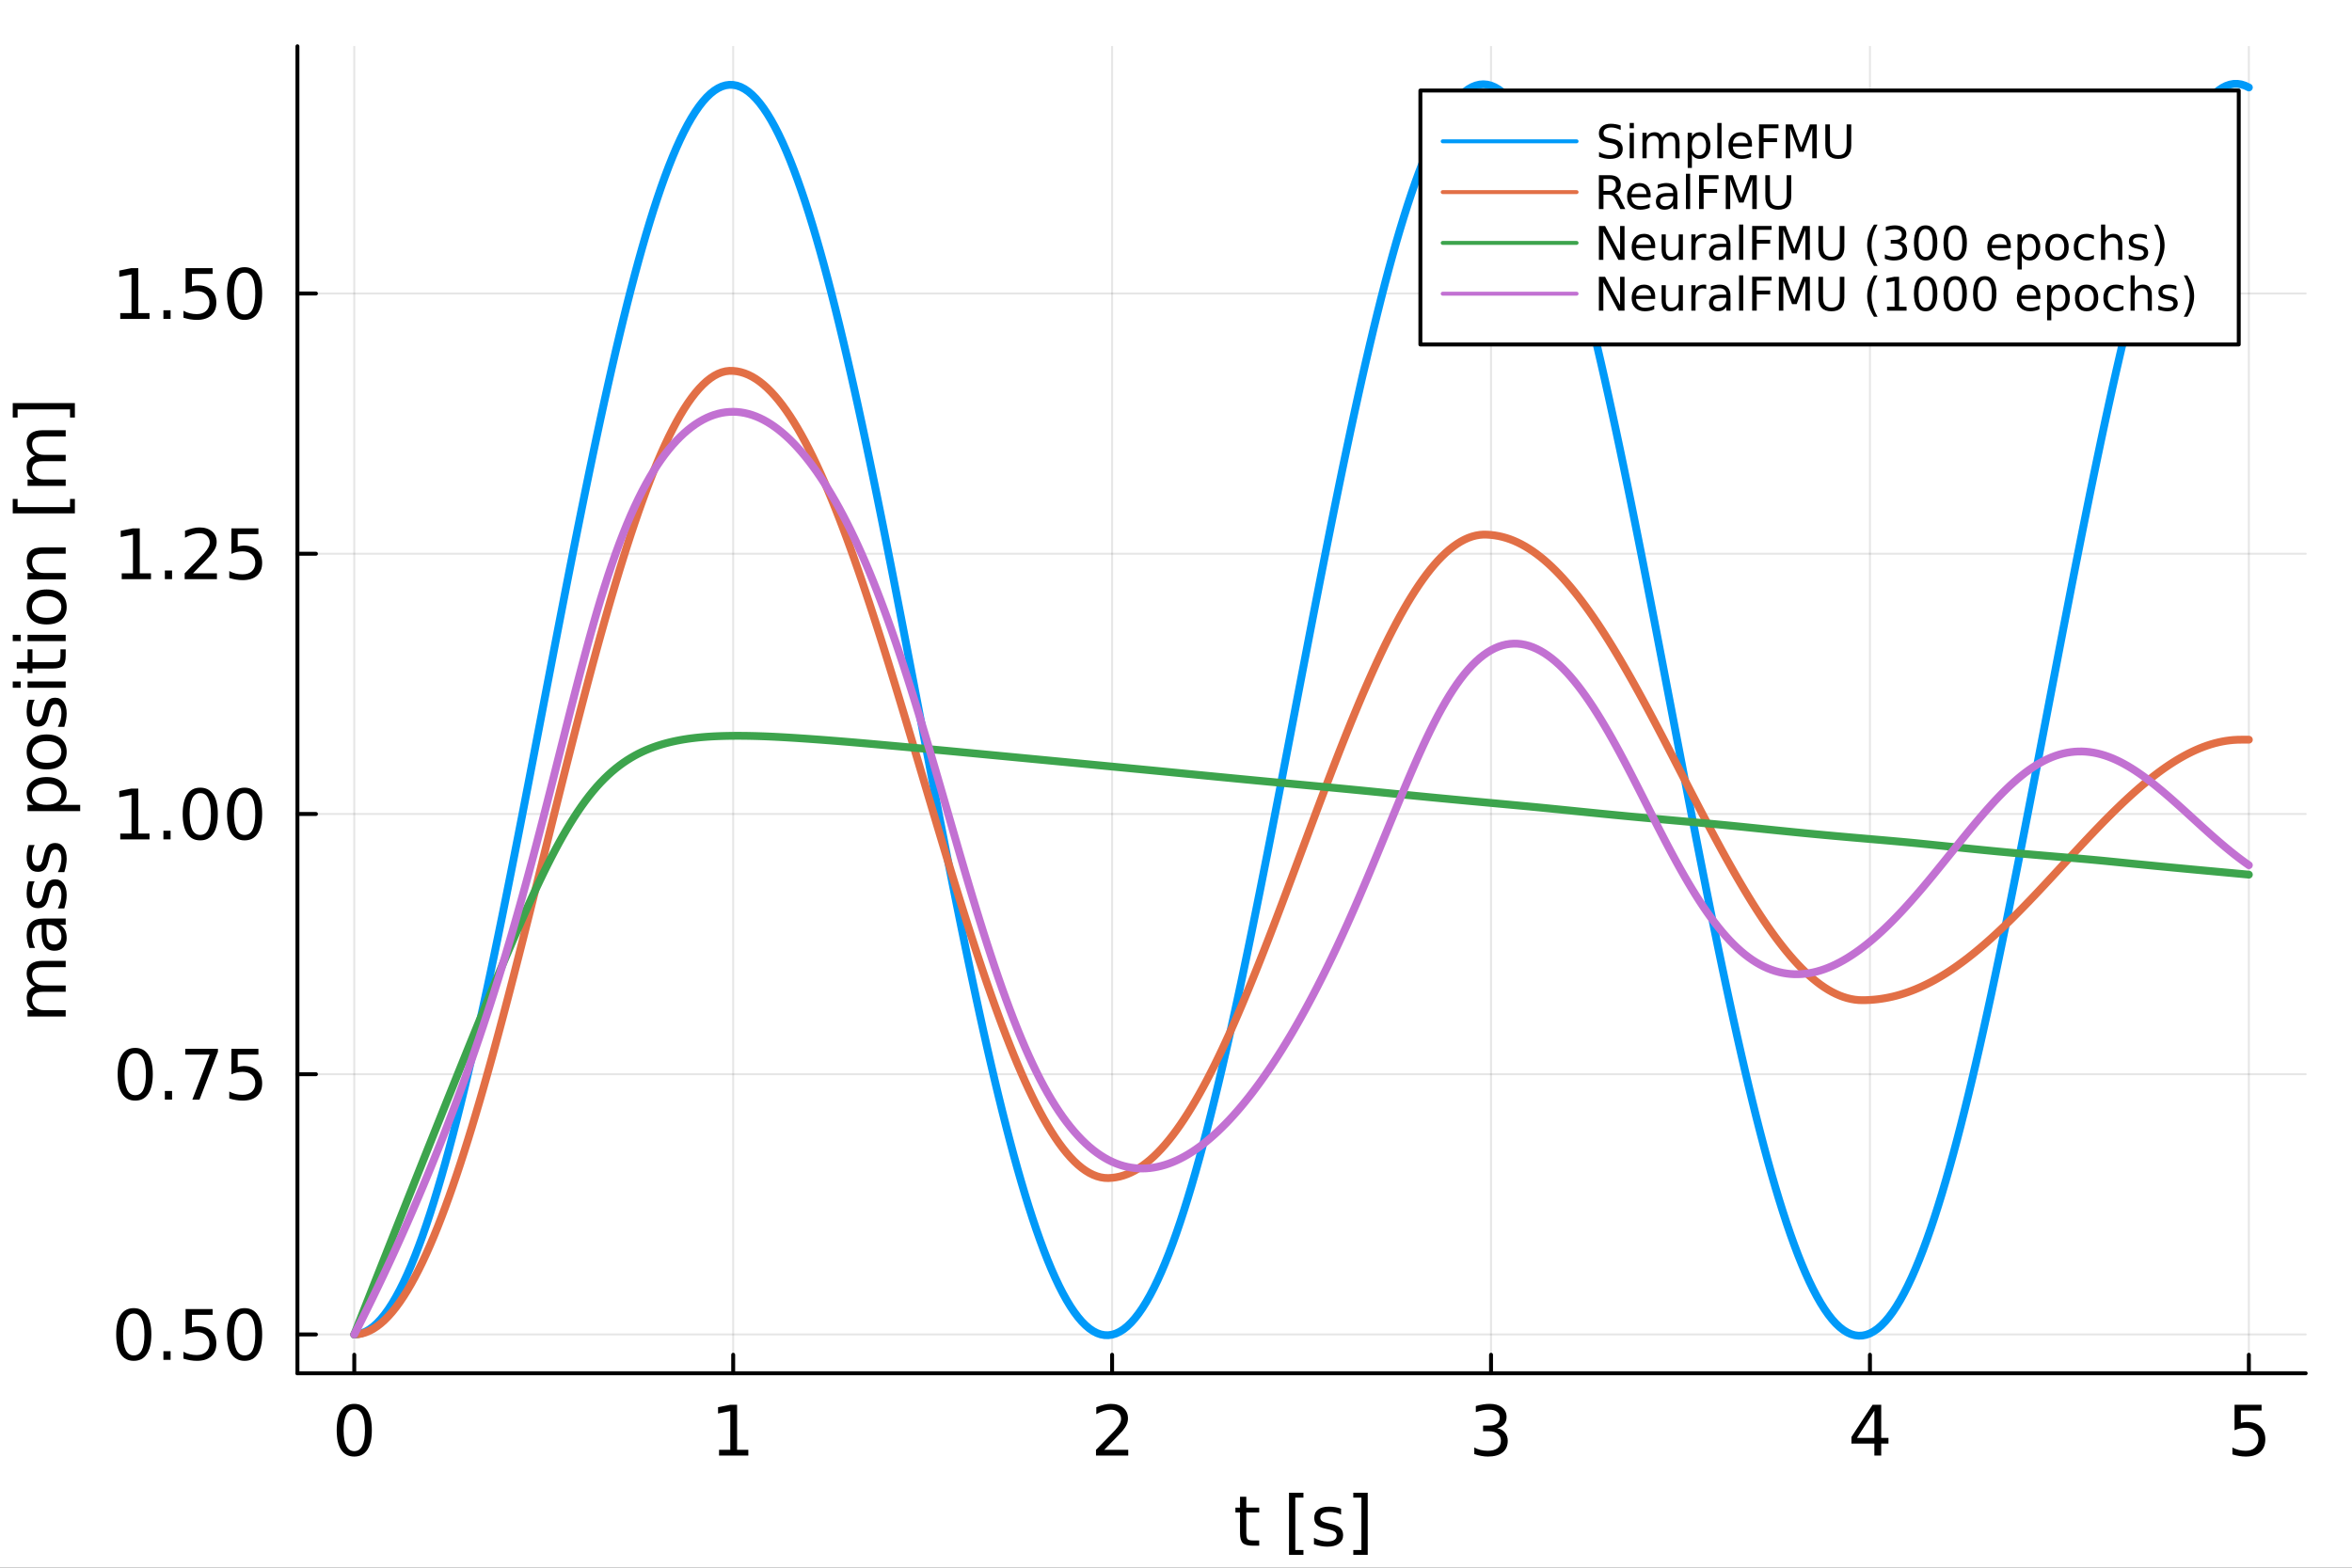<?xml version="1.0" encoding="utf-8"?>
<svg xmlns="http://www.w3.org/2000/svg" xmlns:xlink="http://www.w3.org/1999/xlink" width="600" height="400" viewBox="0 0 2400 1600">
<rect x="0" y="0" width="2400" height="1600" fill="#333333" stroke="none"/>
<defs>
  <clipPath id="clip790">
    <rect x="0" y="0" width="2400" height="1600"/>
  </clipPath>
</defs>
<path clip-path="url(#clip790)" d="
M0 1600 L2400 1600 L2400 0 L0 0  Z
  " fill="#ffffff" fill-rule="evenodd" fill-opacity="1"/>
<defs>
  <clipPath id="clip791">
    <rect x="480" y="0" width="1681" height="1600"/>
  </clipPath>
</defs>
<path clip-path="url(#clip790)" d="
M303.503 1401.58 L2352.76 1401.58 L2352.76 47.244 L303.503 47.244  Z
  " fill="#ffffff" fill-rule="evenodd" fill-opacity="1"/>
<defs>
  <clipPath id="clip792">
    <rect x="303" y="47" width="2050" height="1355"/>
  </clipPath>
</defs>
<polyline clip-path="url(#clip792)" style="stroke:#000000; stroke-linecap:round; stroke-linejoin:round; stroke-width:2; stroke-opacity:0.1; fill:none" points="
  361.501,1401.58 361.501,47.244 
  "/>
<polyline clip-path="url(#clip792)" style="stroke:#000000; stroke-linecap:round; stroke-linejoin:round; stroke-width:2; stroke-opacity:0.1; fill:none" points="
  748.152,1401.58 748.152,47.244 
  "/>
<polyline clip-path="url(#clip792)" style="stroke:#000000; stroke-linecap:round; stroke-linejoin:round; stroke-width:2; stroke-opacity:0.1; fill:none" points="
  1134.8,1401.58 1134.8,47.244 
  "/>
<polyline clip-path="url(#clip792)" style="stroke:#000000; stroke-linecap:round; stroke-linejoin:round; stroke-width:2; stroke-opacity:0.1; fill:none" points="
  1521.46,1401.58 1521.46,47.244 
  "/>
<polyline clip-path="url(#clip792)" style="stroke:#000000; stroke-linecap:round; stroke-linejoin:round; stroke-width:2; stroke-opacity:0.1; fill:none" points="
  1908.11,1401.58 1908.11,47.244 
  "/>
<polyline clip-path="url(#clip792)" style="stroke:#000000; stroke-linecap:round; stroke-linejoin:round; stroke-width:2; stroke-opacity:0.1; fill:none" points="
  2294.76,1401.58 2294.76,47.244 
  "/>
<polyline clip-path="url(#clip790)" style="stroke:#000000; stroke-linecap:round; stroke-linejoin:round; stroke-width:4; stroke-opacity:1; fill:none" points="
  303.503,1401.58 2352.76,1401.58 
  "/>
<polyline clip-path="url(#clip790)" style="stroke:#000000; stroke-linecap:round; stroke-linejoin:round; stroke-width:4; stroke-opacity:1; fill:none" points="
  361.501,1401.58 361.501,1382.68 
  "/>
<polyline clip-path="url(#clip790)" style="stroke:#000000; stroke-linecap:round; stroke-linejoin:round; stroke-width:4; stroke-opacity:1; fill:none" points="
  748.152,1401.58 748.152,1382.68 
  "/>
<polyline clip-path="url(#clip790)" style="stroke:#000000; stroke-linecap:round; stroke-linejoin:round; stroke-width:4; stroke-opacity:1; fill:none" points="
  1134.8,1401.58 1134.8,1382.68 
  "/>
<polyline clip-path="url(#clip790)" style="stroke:#000000; stroke-linecap:round; stroke-linejoin:round; stroke-width:4; stroke-opacity:1; fill:none" points="
  1521.46,1401.58 1521.46,1382.68 
  "/>
<polyline clip-path="url(#clip790)" style="stroke:#000000; stroke-linecap:round; stroke-linejoin:round; stroke-width:4; stroke-opacity:1; fill:none" points="
  1908.11,1401.58 1908.11,1382.68 
  "/>
<polyline clip-path="url(#clip790)" style="stroke:#000000; stroke-linecap:round; stroke-linejoin:round; stroke-width:4; stroke-opacity:1; fill:none" points="
  2294.76,1401.58 2294.76,1382.68 
  "/>
<path clip-path="url(#clip790)" d="M361.501 1438.36 Q356.084 1438.36 353.341 1443.71 Q350.633 1449.02 350.633 1459.71 Q350.633 1470.37 353.341 1475.72 Q356.084 1481.03 361.501 1481.03 Q366.952 1481.03 369.66 1475.72 Q372.403 1470.37 372.403 1459.71 Q372.403 1449.02 369.66 1443.71 Q366.952 1438.36 361.501 1438.36 M361.501 1432.8 Q370.216 1432.8 374.799 1439.71 Q379.417 1446.59 379.417 1459.71 Q379.417 1472.8 374.799 1479.71 Q370.216 1486.59 361.501 1486.59 Q352.785 1486.59 348.167 1479.71 Q343.584 1472.8 343.584 1459.71 Q343.584 1446.59 348.167 1439.71 Q352.785 1432.8 361.501 1432.8 Z" fill="#000000" fill-rule="evenodd" fill-opacity="1" /><path clip-path="url(#clip790)" d="M733.725 1479.68 L745.183 1479.68 L745.183 1440.13 L732.718 1442.63 L732.718 1436.24 L745.114 1433.74 L752.128 1433.74 L752.128 1479.68 L763.586 1479.68 L763.586 1485.58 L733.725 1485.58 L733.725 1479.68 Z" fill="#000000" fill-rule="evenodd" fill-opacity="1" /><path clip-path="url(#clip790)" d="M1126.78 1479.68 L1151.26 1479.68 L1151.26 1485.58 L1118.35 1485.58 L1118.35 1479.68 Q1122.34 1475.55 1129.21 1468.6 Q1136.12 1461.62 1137.89 1459.61 Q1141.26 1455.82 1142.58 1453.22 Q1143.94 1450.58 1143.94 1448.05 Q1143.94 1443.91 1141.02 1441.31 Q1138.14 1438.71 1133.48 1438.71 Q1130.19 1438.71 1126.51 1439.85 Q1122.86 1441 1118.69 1443.32 L1118.69 1436.24 Q1122.93 1434.54 1126.61 1433.67 Q1130.29 1432.8 1133.35 1432.8 Q1141.4 1432.8 1146.19 1436.83 Q1150.98 1440.86 1150.98 1447.59 Q1150.98 1450.79 1149.77 1453.67 Q1148.59 1456.52 1145.43 1460.41 Q1144.56 1461.41 1139.91 1466.24 Q1135.26 1471.03 1126.78 1479.68 Z" fill="#000000" fill-rule="evenodd" fill-opacity="1" /><path clip-path="url(#clip790)" d="M1527.83 1457.63 Q1532.86 1458.7 1535.67 1462.11 Q1538.52 1465.51 1538.52 1470.51 Q1538.52 1478.18 1533.24 1482.39 Q1527.97 1486.59 1518.24 1486.59 Q1514.98 1486.59 1511.51 1485.93 Q1508.07 1485.3 1504.39 1484.02 L1504.39 1477.25 Q1507.31 1478.95 1510.78 1479.82 Q1514.25 1480.68 1518.04 1480.68 Q1524.63 1480.68 1528.07 1478.08 Q1531.54 1475.48 1531.54 1470.51 Q1531.54 1465.93 1528.31 1463.36 Q1525.12 1460.75 1519.39 1460.75 L1513.35 1460.75 L1513.35 1454.99 L1519.67 1454.99 Q1524.84 1454.99 1527.58 1452.94 Q1530.33 1450.86 1530.33 1446.97 Q1530.33 1442.98 1527.48 1440.86 Q1524.67 1438.71 1519.39 1438.71 Q1516.51 1438.71 1513.21 1439.33 Q1509.91 1439.96 1505.95 1441.27 L1505.95 1435.02 Q1509.94 1433.91 1513.42 1433.36 Q1516.92 1432.8 1520.01 1432.8 Q1528 1432.8 1532.65 1436.45 Q1537.31 1440.06 1537.31 1446.24 Q1537.31 1450.55 1534.84 1453.53 Q1532.38 1456.48 1527.83 1457.63 Z" fill="#000000" fill-rule="evenodd" fill-opacity="1" /><path clip-path="url(#clip790)" d="M1912.62 1439.85 L1894.91 1467.52 L1912.62 1467.52 L1912.62 1439.85 M1910.78 1433.74 L1919.6 1433.74 L1919.6 1467.52 L1927 1467.52 L1927 1473.36 L1919.6 1473.36 L1919.6 1485.58 L1912.62 1485.58 L1912.62 1473.36 L1889.22 1473.36 L1889.22 1466.59 L1910.78 1433.74 Z" fill="#000000" fill-rule="evenodd" fill-opacity="1" /><path clip-path="url(#clip790)" d="M2280.17 1433.74 L2307.71 1433.74 L2307.71 1439.64 L2286.6 1439.64 L2286.6 1452.35 Q2288.13 1451.83 2289.65 1451.59 Q2291.18 1451.31 2292.71 1451.31 Q2301.39 1451.31 2306.46 1456.07 Q2311.53 1460.82 2311.53 1468.95 Q2311.53 1477.32 2306.32 1481.97 Q2301.11 1486.59 2291.63 1486.59 Q2288.37 1486.59 2284.97 1486.03 Q2281.6 1485.48 2277.99 1484.36 L2277.99 1477.32 Q2281.11 1479.02 2284.45 1479.85 Q2287.78 1480.68 2291.49 1480.68 Q2297.5 1480.68 2301.01 1477.52 Q2304.52 1474.36 2304.52 1468.95 Q2304.52 1463.53 2301.01 1460.37 Q2297.5 1457.21 2291.49 1457.21 Q2288.68 1457.21 2285.87 1457.84 Q2283.09 1458.46 2280.17 1459.78 L2280.17 1433.74 Z" fill="#000000" fill-rule="evenodd" fill-opacity="1" /><path clip-path="url(#clip790)" d="M1271.74 1527.62 L1271.74 1538.66 L1284.9 1538.66 L1284.9 1543.62 L1271.74 1543.62 L1271.74 1564.74 Q1271.74 1569.49 1273.03 1570.85 Q1274.35 1572.2 1278.34 1572.2 L1284.9 1572.2 L1284.9 1577.55 L1278.34 1577.55 Q1270.94 1577.55 1268.13 1574.8 Q1265.32 1572.03 1265.32 1564.74 L1265.32 1543.62 L1260.63 1543.62 L1260.63 1538.66 L1265.32 1538.66 L1265.32 1527.62 L1271.74 1527.62 Z" fill="#000000" fill-rule="evenodd" fill-opacity="1" /><path clip-path="url(#clip790)" d="M1315.32 1523.52 L1330.04 1523.52 L1330.04 1528.49 L1321.71 1528.49 L1321.71 1581.96 L1330.04 1581.96 L1330.04 1586.92 L1315.32 1586.92 L1315.32 1523.52 Z" fill="#000000" fill-rule="evenodd" fill-opacity="1" /><path clip-path="url(#clip790)" d="M1368.44 1539.8 L1368.44 1545.85 Q1365.73 1544.46 1362.82 1543.76 Q1359.9 1543.07 1356.78 1543.07 Q1352.02 1543.07 1349.62 1544.53 Q1347.26 1545.99 1347.26 1548.9 Q1347.26 1551.12 1348.96 1552.41 Q1350.66 1553.66 1355.8 1554.8 L1357.99 1555.29 Q1364.8 1556.75 1367.64 1559.42 Q1370.53 1562.06 1370.53 1566.82 Q1370.53 1572.24 1366.22 1575.4 Q1361.95 1578.55 1354.45 1578.55 Q1351.32 1578.55 1347.92 1577.93 Q1344.55 1577.34 1340.8 1576.12 L1340.8 1569.53 Q1344.34 1571.37 1347.78 1572.3 Q1351.22 1573.21 1354.59 1573.21 Q1359.1 1573.21 1361.53 1571.68 Q1363.96 1570.12 1363.96 1567.3 Q1363.96 1564.7 1362.19 1563.31 Q1360.46 1561.92 1354.52 1560.64 L1352.3 1560.12 Q1346.36 1558.87 1343.72 1556.3 Q1341.08 1553.69 1341.08 1549.18 Q1341.08 1543.69 1344.97 1540.71 Q1348.86 1537.72 1356.01 1537.72 Q1359.55 1537.72 1362.68 1538.24 Q1365.8 1538.76 1368.44 1539.8 Z" fill="#000000" fill-rule="evenodd" fill-opacity="1" /><path clip-path="url(#clip790)" d="M1395.63 1523.52 L1395.63 1586.92 L1380.91 1586.92 L1380.91 1581.96 L1389.21 1581.96 L1389.21 1528.49 L1380.91 1528.49 L1380.91 1523.52 L1395.63 1523.52 Z" fill="#000000" fill-rule="evenodd" fill-opacity="1" /><polyline clip-path="url(#clip792)" style="stroke:#000000; stroke-linecap:round; stroke-linejoin:round; stroke-width:2; stroke-opacity:0.1; fill:none" points="
  303.503,1361.96 2352.76,1361.96 
  "/>
<polyline clip-path="url(#clip792)" style="stroke:#000000; stroke-linecap:round; stroke-linejoin:round; stroke-width:2; stroke-opacity:0.1; fill:none" points="
  303.503,1096.36 2352.76,1096.36 
  "/>
<polyline clip-path="url(#clip792)" style="stroke:#000000; stroke-linecap:round; stroke-linejoin:round; stroke-width:2; stroke-opacity:0.1; fill:none" points="
  303.503,830.761 2352.76,830.761 
  "/>
<polyline clip-path="url(#clip792)" style="stroke:#000000; stroke-linecap:round; stroke-linejoin:round; stroke-width:2; stroke-opacity:0.1; fill:none" points="
  303.503,565.16 2352.76,565.16 
  "/>
<polyline clip-path="url(#clip792)" style="stroke:#000000; stroke-linecap:round; stroke-linejoin:round; stroke-width:2; stroke-opacity:0.1; fill:none" points="
  303.503,299.559 2352.76,299.559 
  "/>
<polyline clip-path="url(#clip790)" style="stroke:#000000; stroke-linecap:round; stroke-linejoin:round; stroke-width:4; stroke-opacity:1; fill:none" points="
  303.503,1401.58 303.503,47.244 
  "/>
<polyline clip-path="url(#clip790)" style="stroke:#000000; stroke-linecap:round; stroke-linejoin:round; stroke-width:4; stroke-opacity:1; fill:none" points="
  303.503,1361.96 322.401,1361.96 
  "/>
<polyline clip-path="url(#clip790)" style="stroke:#000000; stroke-linecap:round; stroke-linejoin:round; stroke-width:4; stroke-opacity:1; fill:none" points="
  303.503,1096.36 322.401,1096.36 
  "/>
<polyline clip-path="url(#clip790)" style="stroke:#000000; stroke-linecap:round; stroke-linejoin:round; stroke-width:4; stroke-opacity:1; fill:none" points="
  303.503,830.761 322.401,830.761 
  "/>
<polyline clip-path="url(#clip790)" style="stroke:#000000; stroke-linecap:round; stroke-linejoin:round; stroke-width:4; stroke-opacity:1; fill:none" points="
  303.503,565.16 322.401,565.16 
  "/>
<polyline clip-path="url(#clip790)" style="stroke:#000000; stroke-linecap:round; stroke-linejoin:round; stroke-width:4; stroke-opacity:1; fill:none" points="
  303.503,299.559 322.401,299.559 
  "/>
<path clip-path="url(#clip790)" d="M136.497 1340.66 Q131.08 1340.66 128.337 1346.01 Q125.629 1351.32 125.629 1362.01 Q125.629 1372.67 128.337 1378.02 Q131.08 1383.33 136.497 1383.33 Q141.948 1383.33 144.656 1378.02 Q147.399 1372.67 147.399 1362.01 Q147.399 1351.32 144.656 1346.01 Q141.948 1340.66 136.497 1340.66 M136.497 1335.11 Q145.212 1335.11 149.795 1342.01 Q154.413 1348.89 154.413 1362.01 Q154.413 1375.1 149.795 1382.01 Q145.212 1388.89 136.497 1388.89 Q127.781 1388.89 123.163 1382.01 Q118.58 1375.1 118.58 1362.01 Q118.58 1348.89 123.163 1342.01 Q127.781 1335.11 136.497 1335.11 Z" fill="#000000" fill-rule="evenodd" fill-opacity="1" /><path clip-path="url(#clip790)" d="M166.74 1379.06 L174.066 1379.06 L174.066 1387.88 L166.74 1387.88 L166.74 1379.06 Z" fill="#000000" fill-rule="evenodd" fill-opacity="1" /><path clip-path="url(#clip790)" d="M189.413 1336.04 L216.948 1336.04 L216.948 1341.95 L195.837 1341.95 L195.837 1354.65 Q197.364 1354.13 198.892 1353.89 Q200.42 1353.61 201.948 1353.61 Q210.628 1353.61 215.698 1358.37 Q220.767 1363.13 220.767 1371.25 Q220.767 1379.62 215.559 1384.27 Q210.35 1388.89 200.871 1388.89 Q197.608 1388.89 194.205 1388.33 Q190.837 1387.78 187.226 1386.67 L187.226 1379.62 Q190.351 1381.32 193.684 1382.15 Q197.017 1382.99 200.732 1382.99 Q206.739 1382.99 210.246 1379.83 Q213.753 1376.67 213.753 1371.25 Q213.753 1365.83 210.246 1362.67 Q206.739 1359.51 200.732 1359.51 Q197.92 1359.51 195.108 1360.14 Q192.33 1360.76 189.413 1362.08 L189.413 1336.04 Z" fill="#000000" fill-rule="evenodd" fill-opacity="1" /><path clip-path="url(#clip790)" d="M249.586 1340.66 Q244.17 1340.66 241.427 1346.01 Q238.718 1351.32 238.718 1362.01 Q238.718 1372.67 241.427 1378.02 Q244.17 1383.33 249.586 1383.33 Q255.038 1383.33 257.746 1378.02 Q260.489 1372.67 260.489 1362.01 Q260.489 1351.32 257.746 1346.01 Q255.038 1340.66 249.586 1340.66 M249.586 1335.11 Q258.302 1335.11 262.885 1342.01 Q267.503 1348.89 267.503 1362.01 Q267.503 1375.1 262.885 1382.01 Q258.302 1388.89 249.586 1388.89 Q240.871 1388.89 236.253 1382.01 Q231.67 1375.1 231.67 1362.01 Q231.67 1348.89 236.253 1342.01 Q240.871 1335.11 249.586 1335.11 Z" fill="#000000" fill-rule="evenodd" fill-opacity="1" /><path clip-path="url(#clip790)" d="M137.99 1075.06 Q132.573 1075.06 129.83 1080.41 Q127.122 1085.72 127.122 1096.41 Q127.122 1107.07 129.83 1112.42 Q132.573 1117.73 137.99 1117.73 Q143.441 1117.73 146.149 1112.42 Q148.892 1107.07 148.892 1096.41 Q148.892 1085.72 146.149 1080.41 Q143.441 1075.06 137.99 1075.06 M137.99 1069.5 Q146.705 1069.5 151.288 1076.41 Q155.906 1083.29 155.906 1096.41 Q155.906 1109.5 151.288 1116.41 Q146.705 1123.29 137.99 1123.29 Q129.275 1123.29 124.657 1116.41 Q120.073 1109.5 120.073 1096.41 Q120.073 1083.29 124.657 1076.41 Q129.275 1069.5 137.99 1069.5 Z" fill="#000000" fill-rule="evenodd" fill-opacity="1" /><path clip-path="url(#clip790)" d="M168.233 1113.46 L175.559 1113.46 L175.559 1122.28 L168.233 1122.28 L168.233 1113.46 Z" fill="#000000" fill-rule="evenodd" fill-opacity="1" /><path clip-path="url(#clip790)" d="M189.066 1070.44 L222.399 1070.44 L222.399 1073.43 L203.58 1122.28 L196.253 1122.28 L213.962 1076.34 L189.066 1076.34 L189.066 1070.44 Z" fill="#000000" fill-rule="evenodd" fill-opacity="1" /><path clip-path="url(#clip790)" d="M236.149 1070.44 L263.684 1070.44 L263.684 1076.34 L242.573 1076.34 L242.573 1089.05 Q244.1 1088.53 245.628 1088.29 Q247.156 1088.01 248.684 1088.01 Q257.364 1088.01 262.434 1092.77 Q267.503 1097.52 267.503 1105.65 Q267.503 1114.02 262.295 1118.67 Q257.086 1123.29 247.607 1123.29 Q244.343 1123.29 240.941 1122.73 Q237.573 1122.18 233.961 1121.07 L233.961 1114.02 Q237.086 1115.72 240.42 1116.55 Q243.753 1117.39 247.468 1117.39 Q253.475 1117.39 256.982 1114.23 Q260.489 1111.07 260.489 1105.65 Q260.489 1100.23 256.982 1097.07 Q253.475 1093.91 247.468 1093.91 Q244.656 1093.91 241.843 1094.54 Q239.066 1095.16 236.149 1096.48 L236.149 1070.44 Z" fill="#000000" fill-rule="evenodd" fill-opacity="1" /><path clip-path="url(#clip790)" d="M122.712 850.778 L134.17 850.778 L134.17 811.23 L121.705 813.73 L121.705 807.341 L134.101 804.841 L141.115 804.841 L141.115 850.778 L152.573 850.778 L152.573 856.681 L122.712 856.681 L122.712 850.778 Z" fill="#000000" fill-rule="evenodd" fill-opacity="1" /><path clip-path="url(#clip790)" d="M166.74 847.861 L174.066 847.861 L174.066 856.681 L166.74 856.681 L166.74 847.861 Z" fill="#000000" fill-rule="evenodd" fill-opacity="1" /><path clip-path="url(#clip790)" d="M204.344 809.459 Q198.927 809.459 196.184 814.806 Q193.476 820.118 193.476 830.813 Q193.476 841.472 196.184 846.82 Q198.927 852.132 204.344 852.132 Q209.795 852.132 212.503 846.82 Q215.246 841.472 215.246 830.813 Q215.246 820.118 212.503 814.806 Q209.795 809.459 204.344 809.459 M204.344 803.903 Q213.059 803.903 217.642 810.813 Q222.26 817.688 222.26 830.813 Q222.26 843.903 217.642 850.813 Q213.059 857.688 204.344 857.688 Q195.628 857.688 191.01 850.813 Q186.427 843.903 186.427 830.813 Q186.427 817.688 191.01 810.813 Q195.628 803.903 204.344 803.903 Z" fill="#000000" fill-rule="evenodd" fill-opacity="1" /><path clip-path="url(#clip790)" d="M249.586 809.459 Q244.17 809.459 241.427 814.806 Q238.718 820.118 238.718 830.813 Q238.718 841.472 241.427 846.82 Q244.17 852.132 249.586 852.132 Q255.038 852.132 257.746 846.82 Q260.489 841.472 260.489 830.813 Q260.489 820.118 257.746 814.806 Q255.038 809.459 249.586 809.459 M249.586 803.903 Q258.302 803.903 262.885 810.813 Q267.503 817.688 267.503 830.813 Q267.503 843.903 262.885 850.813 Q258.302 857.688 249.586 857.688 Q240.871 857.688 236.253 850.813 Q231.67 843.903 231.67 830.813 Q231.67 817.688 236.253 810.813 Q240.871 803.903 249.586 803.903 Z" fill="#000000" fill-rule="evenodd" fill-opacity="1" /><path clip-path="url(#clip790)" d="M124.205 585.177 L135.663 585.177 L135.663 545.629 L123.198 548.129 L123.198 541.74 L135.594 539.24 L142.608 539.24 L142.608 585.177 L154.066 585.177 L154.066 591.08 L124.205 591.08 L124.205 585.177 Z" fill="#000000" fill-rule="evenodd" fill-opacity="1" /><path clip-path="url(#clip790)" d="M168.233 582.26 L175.559 582.26 L175.559 591.08 L168.233 591.08 L168.233 582.26 Z" fill="#000000" fill-rule="evenodd" fill-opacity="1" /><path clip-path="url(#clip790)" d="M196.878 585.177 L221.357 585.177 L221.357 591.08 L188.441 591.08 L188.441 585.177 Q192.434 581.045 199.309 574.101 Q206.219 567.122 207.989 565.108 Q211.357 561.323 212.677 558.719 Q214.031 556.08 214.031 553.545 Q214.031 549.413 211.114 546.809 Q208.232 544.205 203.58 544.205 Q200.281 544.205 196.601 545.351 Q192.955 546.497 188.788 548.823 L188.788 541.74 Q193.024 540.038 196.705 539.17 Q200.385 538.302 203.441 538.302 Q211.496 538.302 216.288 542.33 Q221.08 546.358 221.08 553.094 Q221.08 556.288 219.864 559.17 Q218.684 562.017 215.524 565.906 Q214.656 566.913 210.003 571.74 Q205.351 576.531 196.878 585.177 Z" fill="#000000" fill-rule="evenodd" fill-opacity="1" /><path clip-path="url(#clip790)" d="M236.149 539.24 L263.684 539.24 L263.684 545.143 L242.573 545.143 L242.573 557.851 Q244.1 557.33 245.628 557.087 Q247.156 556.809 248.684 556.809 Q257.364 556.809 262.434 561.566 Q267.503 566.323 267.503 574.448 Q267.503 582.816 262.295 587.469 Q257.086 592.087 247.607 592.087 Q244.343 592.087 240.941 591.531 Q237.573 590.976 233.961 589.865 L233.961 582.816 Q237.086 584.517 240.42 585.351 Q243.753 586.184 247.468 586.184 Q253.475 586.184 256.982 583.024 Q260.489 579.865 260.489 574.448 Q260.489 569.031 256.982 565.872 Q253.475 562.712 247.468 562.712 Q244.656 562.712 241.843 563.337 Q239.066 563.962 236.149 565.281 L236.149 539.24 Z" fill="#000000" fill-rule="evenodd" fill-opacity="1" /><path clip-path="url(#clip790)" d="M122.712 319.576 L134.17 319.576 L134.17 280.028 L121.705 282.528 L121.705 276.139 L134.101 273.639 L141.115 273.639 L141.115 319.576 L152.573 319.576 L152.573 325.479 L122.712 325.479 L122.712 319.576 Z" fill="#000000" fill-rule="evenodd" fill-opacity="1" /><path clip-path="url(#clip790)" d="M166.74 316.659 L174.066 316.659 L174.066 325.479 L166.74 325.479 L166.74 316.659 Z" fill="#000000" fill-rule="evenodd" fill-opacity="1" /><path clip-path="url(#clip790)" d="M189.413 273.639 L216.948 273.639 L216.948 279.542 L195.837 279.542 L195.837 292.25 Q197.364 291.729 198.892 291.486 Q200.42 291.208 201.948 291.208 Q210.628 291.208 215.698 295.965 Q220.767 300.722 220.767 308.847 Q220.767 317.215 215.559 321.868 Q210.35 326.486 200.871 326.486 Q197.608 326.486 194.205 325.93 Q190.837 325.375 187.226 324.264 L187.226 317.215 Q190.351 318.916 193.684 319.75 Q197.017 320.583 200.732 320.583 Q206.739 320.583 210.246 317.423 Q213.753 314.264 213.753 308.847 Q213.753 303.43 210.246 300.271 Q206.739 297.111 200.732 297.111 Q197.92 297.111 195.108 297.736 Q192.33 298.361 189.413 299.68 L189.413 273.639 Z" fill="#000000" fill-rule="evenodd" fill-opacity="1" /><path clip-path="url(#clip790)" d="M249.586 278.257 Q244.17 278.257 241.427 283.604 Q238.718 288.917 238.718 299.611 Q238.718 310.271 241.427 315.618 Q244.17 320.93 249.586 320.93 Q255.038 320.93 257.746 315.618 Q260.489 310.271 260.489 299.611 Q260.489 288.917 257.746 283.604 Q255.038 278.257 249.586 278.257 M249.586 272.701 Q258.302 272.701 262.885 279.611 Q267.503 286.486 267.503 299.611 Q267.503 312.701 262.885 319.611 Q258.302 326.486 249.586 326.486 Q240.871 326.486 236.253 319.611 Q231.67 312.701 231.67 299.611 Q231.67 286.486 236.253 279.611 Q240.871 272.701 249.586 272.701 Z" fill="#000000" fill-rule="evenodd" fill-opacity="1" /><path clip-path="url(#clip790)" d="M35.605 1006.89 Q31.299 1004.5 29.251 1001.16 Q27.202 997.831 27.202 993.317 Q27.202 987.24 31.473 983.942 Q35.709 980.643 43.556 980.643 L67.028 980.643 L67.028 987.067 L43.764 987.067 Q38.174 987.067 35.466 989.046 Q32.758 991.025 32.758 995.088 Q32.758 1000.05 36.056 1002.93 Q39.355 1005.82 45.049 1005.82 L67.028 1005.82 L67.028 1012.24 L43.764 1012.24 Q38.139 1012.24 35.466 1014.22 Q32.758 1016.2 32.758 1020.33 Q32.758 1025.23 36.091 1028.11 Q39.389 1030.99 45.049 1030.99 L67.028 1030.99 L67.028 1037.41 L28.14 1037.41 L28.14 1030.99 L34.181 1030.99 Q30.605 1028.8 28.903 1025.75 Q27.202 1022.69 27.202 1018.49 Q27.202 1014.25 29.355 1011.3 Q31.508 1008.32 35.605 1006.89 Z" fill="#000000" fill-rule="evenodd" fill-opacity="1" /><path clip-path="url(#clip790)" d="M47.48 950.227 Q47.48 957.97 49.251 960.956 Q51.021 963.942 55.292 963.942 Q58.695 963.942 60.709 961.72 Q62.688 959.463 62.688 955.609 Q62.688 950.296 58.938 947.102 Q55.153 943.873 48.903 943.873 L47.48 943.873 L47.48 950.227 M44.841 937.484 L67.028 937.484 L67.028 943.873 L61.125 943.873 Q64.667 946.06 66.368 949.324 Q68.035 952.588 68.035 957.31 Q68.035 963.282 64.702 966.824 Q61.334 970.331 55.709 970.331 Q49.146 970.331 45.813 965.956 Q42.48 961.546 42.48 952.831 L42.48 943.873 L41.855 943.873 Q37.445 943.873 35.049 946.789 Q32.619 949.671 32.619 954.914 Q32.619 958.248 33.417 961.407 Q34.216 964.567 35.813 967.484 L29.91 967.484 Q28.556 963.977 27.896 960.678 Q27.202 957.379 27.202 954.254 Q27.202 945.817 31.577 941.65 Q35.952 937.484 44.841 937.484 Z" fill="#000000" fill-rule="evenodd" fill-opacity="1" /><path clip-path="url(#clip790)" d="M29.285 899.533 L35.327 899.533 Q33.938 902.241 33.244 905.158 Q32.549 908.074 32.549 911.199 Q32.549 915.956 34.008 918.352 Q35.466 920.713 38.383 920.713 Q40.605 920.713 41.889 919.012 Q43.139 917.31 44.285 912.171 L44.771 909.984 Q46.23 903.178 48.903 900.331 Q51.542 897.449 56.299 897.449 Q61.716 897.449 64.875 901.755 Q68.035 906.026 68.035 913.526 Q68.035 916.651 67.41 920.053 Q66.82 923.421 65.605 927.171 L59.007 927.171 Q60.848 923.63 61.785 920.192 Q62.688 916.755 62.688 913.387 Q62.688 908.873 61.16 906.442 Q59.598 904.012 56.785 904.012 Q54.181 904.012 52.792 905.783 Q51.403 907.519 50.118 913.456 L49.598 915.678 Q48.348 921.616 45.778 924.255 Q43.174 926.894 38.66 926.894 Q33.174 926.894 30.188 923.005 Q27.202 919.116 27.202 911.963 Q27.202 908.421 27.723 905.296 Q28.244 902.171 29.285 899.533 Z" fill="#000000" fill-rule="evenodd" fill-opacity="1" /><path clip-path="url(#clip790)" d="M29.285 862.484 L35.327 862.484 Q33.938 865.192 33.244 868.109 Q32.549 871.026 32.549 874.151 Q32.549 878.908 34.008 881.303 Q35.466 883.665 38.383 883.665 Q40.605 883.665 41.889 881.963 Q43.139 880.262 44.285 875.123 L44.771 872.935 Q46.23 866.13 48.903 863.283 Q51.542 860.401 56.299 860.401 Q61.716 860.401 64.875 864.706 Q68.035 868.977 68.035 876.477 Q68.035 879.602 67.41 883.005 Q66.82 886.373 65.605 890.123 L59.007 890.123 Q60.848 886.581 61.785 883.144 Q62.688 879.706 62.688 876.338 Q62.688 871.824 61.16 869.394 Q59.598 866.963 56.785 866.963 Q54.181 866.963 52.792 868.734 Q51.403 870.47 50.118 876.408 L49.598 878.63 Q48.348 884.567 45.778 887.206 Q43.174 889.845 38.66 889.845 Q33.174 889.845 30.188 885.956 Q27.202 882.067 27.202 874.915 Q27.202 871.373 27.723 868.248 Q28.244 865.123 29.285 862.484 Z" fill="#000000" fill-rule="evenodd" fill-opacity="1" /><path clip-path="url(#clip790)" d="M61.195 821.443 L81.82 821.443 L81.82 827.866 L28.14 827.866 L28.14 821.443 L34.042 821.443 Q30.57 819.429 28.903 816.373 Q27.202 813.283 27.202 809.012 Q27.202 801.929 32.827 797.519 Q38.452 793.075 47.618 793.075 Q56.785 793.075 62.41 797.519 Q68.035 801.929 68.035 809.012 Q68.035 813.283 66.368 816.373 Q64.667 819.429 61.195 821.443 M47.618 799.707 Q40.57 799.707 36.577 802.623 Q32.549 805.505 32.549 810.575 Q32.549 815.644 36.577 818.561 Q40.57 821.443 47.618 821.443 Q54.667 821.443 58.695 818.561 Q62.688 815.644 62.688 810.575 Q62.688 805.505 58.695 802.623 Q54.667 799.707 47.618 799.707 Z" fill="#000000" fill-rule="evenodd" fill-opacity="1" /><path clip-path="url(#clip790)" d="M32.619 767.415 Q32.619 772.554 36.646 775.54 Q40.639 778.526 47.618 778.526 Q54.598 778.526 58.625 775.575 Q62.618 772.589 62.618 767.415 Q62.618 762.311 58.591 759.325 Q54.563 756.339 47.618 756.339 Q40.709 756.339 36.681 759.325 Q32.619 762.311 32.619 767.415 M27.202 767.415 Q27.202 759.082 32.619 754.325 Q38.035 749.568 47.618 749.568 Q57.167 749.568 62.618 754.325 Q68.035 759.082 68.035 767.415 Q68.035 775.783 62.618 780.54 Q57.167 785.262 47.618 785.262 Q38.035 785.262 32.619 780.54 Q27.202 775.783 27.202 767.415 Z" fill="#000000" fill-rule="evenodd" fill-opacity="1" /><path clip-path="url(#clip790)" d="M29.285 714.186 L35.327 714.186 Q33.938 716.895 33.244 719.811 Q32.549 722.728 32.549 725.853 Q32.549 730.61 34.008 733.006 Q35.466 735.367 38.383 735.367 Q40.605 735.367 41.889 733.665 Q43.139 731.964 44.285 726.825 L44.771 724.638 Q46.23 717.832 48.903 714.985 Q51.542 712.103 56.299 712.103 Q61.716 712.103 64.875 716.409 Q68.035 720.679 68.035 728.179 Q68.035 731.304 67.41 734.707 Q66.82 738.075 65.605 741.825 L59.007 741.825 Q60.848 738.283 61.785 734.846 Q62.688 731.408 62.688 728.04 Q62.688 723.527 61.16 721.096 Q59.598 718.665 56.785 718.665 Q54.181 718.665 52.792 720.436 Q51.403 722.172 50.118 728.11 L49.598 730.332 Q48.348 736.27 45.778 738.908 Q43.174 741.547 38.66 741.547 Q33.174 741.547 30.188 737.658 Q27.202 733.77 27.202 726.617 Q27.202 723.075 27.723 719.95 Q28.244 716.825 29.285 714.186 Z" fill="#000000" fill-rule="evenodd" fill-opacity="1" /><path clip-path="url(#clip790)" d="M28.14 701.929 L28.14 695.541 L67.028 695.541 L67.028 701.929 L28.14 701.929 M13.001 701.929 L13.001 695.541 L21.091 695.541 L21.091 701.929 L13.001 701.929 Z" fill="#000000" fill-rule="evenodd" fill-opacity="1" /><path clip-path="url(#clip790)" d="M17.098 675.853 L28.14 675.853 L28.14 662.694 L33.105 662.694 L33.105 675.853 L54.216 675.853 Q58.973 675.853 60.327 674.568 Q61.681 673.249 61.681 669.256 L61.681 662.694 L67.028 662.694 L67.028 669.256 Q67.028 676.652 64.285 679.464 Q61.507 682.277 54.216 682.277 L33.105 682.277 L33.105 686.964 L28.14 686.964 L28.14 682.277 L17.098 682.277 L17.098 675.853 Z" fill="#000000" fill-rule="evenodd" fill-opacity="1" /><path clip-path="url(#clip790)" d="M28.14 654.291 L28.14 647.902 L67.028 647.902 L67.028 654.291 L28.14 654.291 M13.001 654.291 L13.001 647.902 L21.091 647.902 L21.091 654.291 L13.001 654.291 Z" fill="#000000" fill-rule="evenodd" fill-opacity="1" /><path clip-path="url(#clip790)" d="M32.619 619.465 Q32.619 624.603 36.646 627.59 Q40.639 630.576 47.618 630.576 Q54.598 630.576 58.625 627.624 Q62.618 624.638 62.618 619.465 Q62.618 614.36 58.591 611.374 Q54.563 608.388 47.618 608.388 Q40.709 608.388 36.681 611.374 Q32.619 614.36 32.619 619.465 M27.202 619.465 Q27.202 611.131 32.619 606.374 Q38.035 601.617 47.618 601.617 Q57.167 601.617 62.618 606.374 Q68.035 611.131 68.035 619.465 Q68.035 627.833 62.618 632.59 Q57.167 637.312 47.618 637.312 Q38.035 637.312 32.619 632.59 Q27.202 627.833 27.202 619.465 Z" fill="#000000" fill-rule="evenodd" fill-opacity="1" /><path clip-path="url(#clip790)" d="M43.556 558.701 L67.028 558.701 L67.028 565.09 L43.764 565.09 Q38.244 565.09 35.501 567.243 Q32.758 569.395 32.758 573.701 Q32.758 578.875 36.056 581.861 Q39.355 584.847 45.049 584.847 L67.028 584.847 L67.028 591.27 L28.14 591.27 L28.14 584.847 L34.181 584.847 Q30.674 582.555 28.938 579.465 Q27.202 576.34 27.202 572.277 Q27.202 565.576 31.369 562.139 Q35.501 558.701 43.556 558.701 Z" fill="#000000" fill-rule="evenodd" fill-opacity="1" /><path clip-path="url(#clip790)" d="M13.001 523.944 L13.001 509.222 L17.966 509.222 L17.966 517.555 L71.438 517.555 L71.438 509.222 L76.403 509.222 L76.403 523.944 L13.001 523.944 Z" fill="#000000" fill-rule="evenodd" fill-opacity="1" /><path clip-path="url(#clip790)" d="M35.605 465.333 Q31.299 462.938 29.251 459.604 Q27.202 456.271 27.202 451.757 Q27.202 445.681 31.473 442.382 Q35.709 439.084 43.556 439.084 L67.028 439.084 L67.028 445.507 L43.764 445.507 Q38.174 445.507 35.466 447.486 Q32.758 449.466 32.758 453.528 Q32.758 458.493 36.056 461.375 Q39.355 464.257 45.049 464.257 L67.028 464.257 L67.028 470.681 L43.764 470.681 Q38.139 470.681 35.466 472.66 Q32.758 474.639 32.758 478.771 Q32.758 483.667 36.091 486.549 Q39.389 489.431 45.049 489.431 L67.028 489.431 L67.028 495.854 L28.14 495.854 L28.14 489.431 L34.181 489.431 Q30.605 487.243 28.903 484.188 Q27.202 481.132 27.202 476.931 Q27.202 472.695 29.355 469.743 Q31.508 466.757 35.605 465.333 Z" fill="#000000" fill-rule="evenodd" fill-opacity="1" /><path clip-path="url(#clip790)" d="M13.001 411.41 L76.403 411.41 L76.403 426.132 L71.438 426.132 L71.438 417.834 L17.966 417.834 L17.966 426.132 L13.001 426.132 L13.001 411.41 Z" fill="#000000" fill-rule="evenodd" fill-opacity="1" /><polyline clip-path="url(#clip792)" style="stroke:#009af9; stroke-linecap:round; stroke-linejoin:round; stroke-width:8; stroke-opacity:1; fill:none" points="
  361.501,1361.96 365.367,1361.63 369.234,1360.67 373.1,1359.08 376.967,1356.85 380.833,1353.99 384.7,1350.51 388.566,1346.39 392.433,1341.66 396.299,1336.31 
  400.166,1330.34 404.032,1323.77 407.899,1316.6 411.765,1308.85 415.632,1300.5 419.498,1291.59 423.365,1282.1 427.231,1272.06 431.098,1261.48 434.964,1250.35 
  438.831,1238.7 442.698,1226.54 446.564,1213.87 450.431,1200.71 454.297,1187.08 458.164,1172.99 462.03,1158.44 465.897,1143.47 469.763,1128.08 473.63,1112.28 
  477.496,1096.1 481.363,1079.55 485.229,1062.63 489.096,1045.38 492.962,1027.81 496.829,1009.94 500.695,991.785 504.562,973.358 508.428,954.678 512.295,935.763 
  516.161,916.636 520.028,897.318 523.894,877.825 527.761,858.176 531.627,838.392 535.494,818.493 539.36,798.499 543.227,778.426 547.093,758.297 550.96,738.133 
  554.826,717.956 558.693,697.786 562.559,677.644 566.426,657.548 570.293,637.513 574.159,617.565 578.026,597.724 581.892,578.011 585.759,558.448 589.625,539.055 
  593.492,519.839 597.358,500.828 601.225,482.04 605.091,463.496 608.958,445.216 612.824,427.217 616.691,409.516 620.557,392.125 624.424,375.067 628.29,358.359 
  632.157,342.018 636.023,326.062 639.89,310.507 643.756,295.363 647.623,280.646 651.489,266.373 655.356,252.559 659.222,239.218 663.089,226.365 666.955,214.011 
  670.822,202.163 674.688,190.837 678.555,180.046 682.421,169.8 686.288,160.111 690.154,150.988 694.021,142.437 697.887,134.466 701.754,127.085 705.621,120.303 
  709.487,114.126 713.354,108.561 717.22,103.613 721.087,99.283 724.953,95.579 728.82,92.504 732.686,90.062 736.553,88.256 740.419,87.087 744.286,86.555 
  748.152,86.661 752.019,87.405 755.885,88.786 759.752,90.804 763.618,93.457 767.485,96.741 771.351,100.653 775.218,105.189 779.084,110.344 782.951,116.115 
  786.817,122.494 790.684,129.476 794.55,137.053 798.417,145.218 802.283,153.963 806.15,163.279 810.016,173.157 813.883,183.586 817.749,194.555 821.616,206.056 
  825.482,218.077 829.349,230.604 833.216,243.626 837.082,257.128 840.949,271.096 844.815,285.519 848.682,300.383 852.548,315.672 856.415,331.37 860.281,347.461 
  864.148,363.928 868.014,380.754 871.881,397.927 875.747,415.429 879.614,433.239 883.48,451.341 887.347,469.715 891.213,488.343 895.08,507.206 898.946,526.291 
  902.813,545.575 906.679,565.038 910.546,584.659 914.412,604.419 918.279,624.297 922.145,644.279 926.012,664.343 929.878,684.468 933.745,704.632 937.611,724.815 
  941.478,744.995 945.344,765.154 949.211,785.278 953.077,805.341 956.944,825.324 960.811,845.205 964.677,864.963 968.544,884.578 972.41,904.036 976.277,923.318 
  980.143,942.401 984.01,961.265 987.876,979.892 991.743,998.26 995.609,1016.35 999.476,1034.16 1003.34,1051.66 1007.21,1068.83 1011.08,1085.65 1014.94,1102.11 
  1018.81,1118.2 1022.67,1133.88 1026.54,1149.17 1030.41,1164.03 1034.27,1178.45 1038.14,1192.41 1042.01,1205.9 1045.87,1218.91 1049.74,1231.43 1053.61,1243.45 
  1057.47,1254.94 1061.34,1265.9 1065.21,1276.32 1069.07,1286.19 1072.94,1295.49 1076.81,1304.23 1080.67,1312.39 1084.54,1319.95 1088.41,1326.93 1092.27,1333.29 
  1096.14,1339.05 1100.01,1344.2 1103.87,1348.72 1107.74,1352.62 1111.6,1355.89 1115.47,1358.53 1119.34,1360.54 1123.2,1361.91 1127.07,1362.64 1130.94,1362.73 
  1134.8,1362.19 1138.67,1361 1142.54,1359.18 1146.4,1356.73 1150.27,1353.64 1154.14,1349.92 1158,1345.58 1161.87,1340.61 1165.74,1335.03 1169.6,1328.84 
  1173.47,1322.04 1177.34,1314.64 1181.2,1306.66 1185.07,1298.09 1188.93,1288.95 1192.8,1279.24 1196.67,1268.98 1200.53,1258.17 1204.4,1246.83 1208.27,1234.96 
  1212.13,1222.59 1216,1209.71 1219.87,1196.36 1223.73,1182.53 1227.6,1168.24 1231.47,1153.5 1235.33,1138.34 1239.2,1122.76 1243.07,1106.78 1246.93,1090.43 
  1250.8,1073.7 1254.67,1056.63 1258.53,1039.22 1262.4,1021.5 1266.27,1003.48 1270.13,985.181 1274,966.626 1277.86,947.823 1281.73,928.796 1285.6,909.565 
  1289.46,890.149 1293.33,870.568 1297.2,850.843 1301.06,830.992 1304.93,811.03 1308.8,790.98 1312.66,770.865 1316.53,750.704 1320.4,730.518 1324.26,710.33 
  1328.13,690.15 1332,670.004 1335.86,649.911 1339.73,629.894 1343.6,609.973 1347.46,590.169 1351.33,570.5 1355.2,550.979 1359.06,531.632 1362.93,512.478 
  1366.79,493.537 1370.66,474.829 1374.53,456.374 1378.39,438.183 1382.26,420.276 1386.13,402.673 1389.99,385.393 1393.86,368.453 1397.73,351.872 1401.59,335.665 
  1405.46,319.841 1409.33,304.422 1413.19,289.424 1417.06,274.862 1420.93,260.751 1424.79,247.106 1428.66,233.938 1432.53,221.256 1436.39,209.079 1440.26,197.417 
  1444.12,186.284 1447.99,175.691 1451.86,165.65 1455.72,156.162 1459.59,147.243 1463.46,138.902 1467.32,131.147 1471.19,123.987 1475.06,117.429 1478.92,111.479 
  1482.79,106.139 1486.66,101.418 1490.52,97.32 1494.39,93.851 1498.26,91.013 1502.12,88.811 1505.99,87.243 1509.86,86.312 1513.72,86.019 1517.59,86.366 
  1521.46,87.351 1525.32,88.975 1529.19,91.235 1533.05,94.127 1536.92,97.651 1540.79,101.802 1544.65,106.575 1548.52,111.968 1552.39,117.973 1556.25,124.585 
  1560.12,131.798 1563.99,139.604 1567.85,147.996 1571.72,156.964 1575.59,166.499 1579.45,176.593 1583.32,187.236 1587.19,198.417 1591.05,210.125 1594.92,222.347 
  1598.79,235.071 1602.65,248.284 1606.52,261.974 1610.39,276.129 1614.25,290.733 1618.12,305.77 1621.98,321.226 1625.85,337.084 1629.72,353.329 1633.58,369.949 
  1637.45,386.925 1641.32,404.238 1645.18,421.871 1649.05,439.805 1652.92,458.023 1656.78,476.509 1660.65,495.246 1664.52,514.213 1668.38,533.39 1672.25,552.757 
  1676.12,572.294 1679.98,591.982 1683.85,611.808 1687.72,631.747 1691.58,651.779 1695.45,671.883 1699.31,692.039 1703.18,712.224 1707.05,732.423 1710.91,752.619 
  1714.78,772.786 1718.65,792.905 1722.51,812.954 1726.38,832.913 1730.25,852.761 1734.11,872.486 1737.98,892.065 1741.85,911.476 1745.71,930.699 1749.58,949.714 
  1753.45,968.502 1757.31,987.045 1761.18,1005.33 1765.05,1023.34 1768.91,1041.04 1772.78,1058.43 1776.65,1075.48 1780.51,1092.18 1784.38,1108.52 1788.24,1124.47 
  1792.11,1140.02 1795.98,1155.16 1799.84,1169.86 1803.71,1184.12 1807.58,1197.92 1811.44,1211.24 1815.31,1224.08 1819.18,1236.42 1823.04,1248.25 1826.91,1259.55 
  1830.78,1270.32 1834.64,1280.54 1838.51,1290.21 1842.38,1299.31 1846.24,1307.83 1850.11,1315.77 1853.98,1323.12 1857.84,1329.87 1861.71,1336.01 1865.58,1341.55 
  1869.44,1346.46 1873.31,1350.76 1877.17,1354.42 1881.04,1357.46 1884.91,1359.86 1888.77,1361.63 1892.64,1362.76 1896.51,1363.25 1900.37,1363.1 1904.24,1362.31 
  1908.11,1360.89 1911.97,1358.83 1915.84,1356.13 1919.71,1352.8 1923.57,1348.84 1927.44,1344.26 1931.31,1339.06 1935.17,1333.24 1939.04,1326.82 1942.91,1319.79 
  1946.77,1312.16 1950.64,1303.95 1954.5,1295.16 1958.37,1285.79 1962.24,1275.87 1966.1,1265.39 1969.97,1254.37 1973.84,1242.82 1977.7,1230.75 1981.57,1218.18 
  1985.44,1205.11 1989.3,1191.56 1993.17,1177.55 1997.04,1163.08 2000.9,1148.17 2004.77,1132.83 2008.64,1117.1 2012.5,1100.96 2016.37,1084.45 2020.24,1067.57 
  2024.1,1050.36 2027.97,1032.82 2031.84,1014.97 2035.7,996.832 2039.57,978.417 2043.43,959.748 2047.3,940.843 2051.17,921.723 2055.03,902.407 2058.9,882.916 
  2062.77,863.262 2066.63,843.467 2070.5,823.554 2074.37,803.541 2078.23,783.451 2082.1,763.303 2085.97,743.119 2089.83,722.909 2093.7,702.701 2097.57,682.515 
  2101.43,662.372 2105.3,642.293 2109.17,622.298 2113.03,602.404 2116.9,582.628 2120.77,562.993 2124.63,543.521 2128.5,524.231 2132.36,505.144 2136.23,486.278 
  2140.1,467.644 2143.96,449.267 2147.83,431.165 2151.7,413.358 2155.56,395.864 2159.43,378.7 2163.3,361.882 2167.16,345.422 2171.03,329.342 2174.9,313.657 
  2178.76,298.384 2182.63,283.54 2186.5,269.139 2190.36,255.189 2194.23,241.707 2198.1,228.708 2201.96,216.206 2205.83,204.214 2209.69,192.745 2213.56,181.808 
  2217.43,171.409 2221.29,161.564 2225.16,152.283 2229.03,143.575 2232.89,135.449 2236.76,127.915 2240.63,120.974 2244.49,114.637 2248.36,108.91 2252.23,103.799 
  2256.09,99.31 2259.96,95.447 2263.83,92.215 2267.69,89.612 2271.56,87.645 2275.43,86.316 2279.29,85.625 2283.16,85.574 2287.03,86.164 2290.89,87.391 
  2294.76,89.255 
  "/>
<polyline clip-path="url(#clip792)" style="stroke:#e26f46; stroke-linecap:round; stroke-linejoin:round; stroke-width:8; stroke-opacity:1; fill:none" points="
  361.501,1361.96 365.367,1361.73 369.234,1361.04 373.1,1359.89 376.967,1358.29 380.833,1356.23 384.7,1353.7 388.566,1350.71 392.433,1347.26 396.299,1343.35 
  400.166,1338.99 404.032,1334.16 407.899,1328.88 411.765,1323.15 415.632,1316.98 419.498,1310.37 423.365,1303.32 427.231,1295.85 431.098,1287.95 434.964,1279.64 
  438.831,1270.92 442.698,1261.8 446.564,1252.29 450.431,1242.4 454.297,1232.13 458.164,1221.51 462.03,1210.54 465.897,1199.23 469.763,1187.59 473.63,1175.62 
  477.496,1163.35 481.363,1150.78 485.229,1137.94 489.096,1124.83 492.962,1111.45 496.829,1097.84 500.695,1083.99 504.562,1069.92 508.428,1055.64 512.295,1041.18 
  516.161,1026.55 520.028,1011.75 523.894,996.814 527.761,981.742 531.627,966.555 535.494,951.267 539.36,935.893 543.227,920.45 547.093,904.955 550.96,889.422 
  554.826,873.87 558.693,858.31 562.559,842.756 566.426,827.226 570.293,811.737 574.159,796.306 578.026,780.948 581.892,765.681 585.759,750.51 589.625,735.456 
  593.492,720.534 597.358,705.762 601.225,691.153 605.091,676.724 608.958,662.485 612.824,648.449 616.691,634.633 620.557,621.051 624.424,607.718 628.29,594.646 
  632.157,581.851 636.023,569.339 639.89,557.126 643.756,545.225 647.623,533.648 651.489,522.408 655.356,511.517 659.222,500.985 663.089,490.819 666.955,481.033 
  670.822,471.637 674.688,462.642 678.555,454.057 682.421,445.892 686.288,438.154 690.154,430.851 694.021,423.992 697.887,417.587 701.754,411.641 705.621,406.164 
  709.487,401.161 713.354,396.639 717.22,392.604 721.087,389.063 724.953,386.021 728.82,383.484 732.686,381.457 736.553,379.945 740.419,378.952 744.286,378.483 
  748.152,378.547 752.019,378.979 755.885,379.782 759.752,380.96 763.618,382.516 767.485,384.454 771.351,386.774 775.218,389.476 779.084,392.559 782.951,396.024 
  786.817,399.868 790.684,404.09 794.55,408.686 798.417,413.652 802.283,418.98 806.15,424.671 810.016,430.721 813.883,437.128 817.749,443.883 821.616,450.97 
  825.482,458.394 829.349,466.15 833.216,474.233 837.082,482.635 840.949,491.332 844.815,500.328 848.682,509.618 852.548,519.194 856.415,529.047 860.281,539.152 
  864.148,549.51 868.014,560.113 871.881,570.952 875.747,582.019 879.614,593.286 883.48,604.754 887.347,616.412 891.213,628.249 895.08,640.256 898.946,652.409 
  902.813,664.704 906.679,677.128 910.546,689.671 914.412,702.32 918.279,715.058 922.145,727.874 926.012,740.756 929.878,753.692 933.745,766.671 937.611,779.675 
  941.478,792.693 945.344,805.712 949.211,818.72 953.077,831.704 956.944,844.651 960.811,857.546 964.677,870.377 968.544,883.133 972.41,895.798 976.277,908.362 
  980.143,920.813 984.01,933.136 987.876,945.319 991.743,957.349 995.609,969.216 999.476,980.909 1003.34,992.415 1007.21,1003.72 1011.08,1014.81 1014.94,1025.68 
  1018.81,1036.32 1022.67,1046.72 1026.54,1056.86 1030.41,1066.74 1034.27,1076.33 1038.14,1085.65 1042.01,1094.67 1045.87,1103.39 1049.74,1111.79 1053.61,1119.86 
  1057.47,1127.62 1061.34,1135.03 1065.21,1142.09 1069.07,1148.8 1072.94,1155.13 1076.81,1161.11 1080.67,1166.71 1084.54,1171.92 1088.41,1176.74 1092.27,1181.16 
  1096.14,1185.18 1100.01,1188.79 1103.87,1191.99 1107.74,1194.76 1111.6,1197.11 1115.47,1199.03 1119.34,1200.53 1123.2,1201.58 1127.07,1202.19 1130.94,1202.35 
  1134.8,1202.1 1138.67,1201.6 1142.54,1200.81 1146.4,1199.72 1150.27,1198.34 1154.14,1196.66 1158,1194.68 1161.87,1192.4 1165.74,1189.82 1169.6,1186.94 
  1173.47,1183.76 1177.34,1180.29 1181.2,1176.52 1185.07,1172.47 1188.93,1168.12 1192.8,1163.49 1196.67,1158.58 1200.53,1153.39 1204.4,1147.92 1208.27,1142.19 
  1212.13,1136.19 1216,1129.94 1219.87,1123.43 1223.73,1116.67 1227.6,1109.67 1231.47,1102.44 1235.33,1094.99 1239.2,1087.31 1243.07,1079.41 1246.93,1071.31 
  1250.8,1063.01 1254.67,1054.52 1258.53,1045.84 1262.4,1036.99 1266.27,1027.98 1270.13,1018.81 1274,1009.49 1277.86,1000.03 1281.73,990.443 1285.6,980.738 
  1289.46,970.923 1293.33,961.008 1297.2,951.001 1301.06,940.912 1304.93,930.749 1308.8,920.523 1312.66,910.25 1316.53,899.936 1320.4,889.592 1324.26,879.226 
  1328.13,868.85 1332,858.473 1335.86,848.107 1339.73,837.76 1343.6,827.444 1347.46,817.169 1351.33,806.946 1355.2,796.786 1359.06,786.698 1362.93,776.694 
  1366.79,766.785 1370.66,756.977 1374.53,747.279 1378.39,737.703 1382.26,728.261 1386.13,718.961 1389.99,709.815 1393.86,700.833 1397.73,692.024 1401.59,683.39 
  1405.46,674.943 1409.33,666.693 1413.19,658.651 1417.06,650.824 1420.93,643.222 1424.79,635.852 1428.66,628.724 1432.53,621.837 1436.39,615.204 1440.26,608.833 
  1444.12,602.73 1447.99,596.904 1451.86,591.361 1455.72,586.108 1459.59,581.15 1463.46,576.489 1467.32,572.136 1471.19,568.094 1475.06,564.371 1478.92,560.97 
  1482.79,557.897 1486.66,555.157 1490.52,552.752 1494.39,550.688 1498.26,548.968 1502.12,547.597 1505.99,546.577 1509.86,545.913 1513.72,545.607 1517.59,545.677 
  1521.46,545.954 1525.32,546.426 1529.19,547.091 1533.05,547.964 1536.92,549.046 1540.79,550.338 1544.65,551.842 1548.52,553.556 1552.39,555.482 1556.25,557.619 
  1560.12,559.966 1563.99,562.521 1567.85,565.286 1571.72,568.255 1575.59,571.43 1579.45,574.807 1583.32,578.384 1587.19,582.158 1591.05,586.126 1594.92,590.279 
  1598.79,594.619 1602.65,599.144 1606.52,603.85 1610.39,608.736 1614.25,613.794 1618.12,619.01 1621.98,624.389 1625.85,629.928 1629.72,635.622 1633.58,641.469 
  1637.45,647.462 1641.32,653.58 1645.18,659.83 1649.05,666.207 1652.92,672.706 1656.78,679.322 1660.65,686.051 1664.52,692.869 1668.38,699.781 1672.25,706.782 
  1676.12,713.864 1679.98,721.024 1683.85,728.253 1687.72,735.537 1691.58,742.871 1695.45,750.252 1699.31,757.671 1703.18,765.123 1707.05,772.6 1710.91,780.09 
  1714.78,787.588 1718.65,795.086 1722.51,802.578 1726.38,810.057 1730.25,817.515 1734.11,824.944 1737.98,832.335 1741.85,839.682 1745.71,846.977 1749.58,854.213 
  1753.45,861.383 1757.31,868.48 1761.18,875.496 1765.05,882.424 1768.91,889.256 1772.78,895.985 1776.65,902.605 1780.51,909.107 1784.38,915.489 1788.24,921.742 
  1792.11,927.857 1795.98,933.829 1799.84,939.65 1803.71,945.313 1807.58,950.82 1811.44,956.16 1815.31,961.325 1819.18,966.309 1823.04,971.106 1826.91,975.709 
  1830.78,980.124 1834.64,984.338 1838.51,988.345 1842.38,992.139 1846.24,995.715 1850.11,999.067 1853.98,1002.2 1857.84,1005.11 1861.71,1007.78 1865.58,1010.21 
  1869.44,1012.4 1873.31,1014.34 1877.17,1016.04 1881.04,1017.48 1884.91,1018.67 1888.77,1019.6 1892.64,1020.27 1896.51,1020.67 1900.37,1020.8 1904.24,1020.73 
  1908.11,1020.56 1911.97,1020.27 1915.84,1019.88 1919.71,1019.36 1923.57,1018.74 1927.44,1018 1931.31,1017.15 1935.17,1016.19 1939.04,1015.11 1942.91,1013.92 
  1946.77,1012.62 1950.64,1011.2 1954.5,1009.67 1958.37,1008.03 1962.24,1006.28 1966.1,1004.42 1969.97,1002.46 1973.84,1000.38 1977.7,998.199 1981.57,995.914 
  1985.44,993.529 1989.3,991.043 1993.17,988.456 1997.04,985.77 2000.9,982.988 2004.77,980.117 2008.64,977.155 2012.5,974.105 2016.37,970.966 2020.24,967.743 
  2024.1,964.444 2027.97,961.068 2031.84,957.616 2035.7,954.093 2039.57,950.499 2043.43,946.843 2047.3,943.126 2051.17,939.352 2055.03,935.522 2058.9,931.64 
  2062.77,927.71 2066.63,923.739 2070.5,919.729 2074.37,915.682 2078.23,911.603 2082.1,907.494 2085.97,903.363 2089.83,899.213 2093.7,895.046 2097.57,890.867 
  2101.43,886.68 2105.3,882.49 2109.17,878.302 2113.03,874.118 2116.9,869.943 2120.77,865.781 2124.63,861.636 2128.5,857.514 2132.36,853.418 2136.23,849.351 
  2140.1,845.319 2143.96,841.326 2147.83,837.375 2151.7,833.471 2155.56,829.618 2159.43,825.82 2163.3,822.079 2167.16,818.402 2171.03,814.791 2174.9,811.251 
  2178.76,807.786 2182.63,804.4 2186.5,801.096 2190.36,797.88 2194.23,794.754 2198.1,791.72 2201.96,788.781 2205.83,785.942 2209.69,783.208 2213.56,780.581 
  2217.43,778.064 2221.29,775.663 2225.16,773.379 2229.03,771.217 2232.89,769.176 2236.76,767.259 2240.63,765.47 2244.49,763.812 2248.36,762.288 2252.23,760.901 
  2256.09,759.653 2259.96,758.547 2263.83,757.586 2267.69,756.771 2271.56,756.103 2275.43,755.584 2279.29,755.216 2283.16,755.001 2287.03,754.94 2290.89,754.94 
  2294.76,754.94 
  "/>
<polyline clip-path="url(#clip792)" style="stroke:#3da44d; stroke-linecap:round; stroke-linejoin:round; stroke-width:8; stroke-opacity:1; fill:none" points="
  361.501,1361.96 365.367,1352.15 369.234,1342.34 373.1,1332.53 376.967,1322.73 380.833,1312.94 384.7,1303.16 388.566,1293.38 392.433,1283.61 396.299,1273.84 
  400.166,1264.08 404.032,1254.33 407.899,1244.58 411.765,1234.84 415.632,1225.1 419.498,1215.37 423.365,1205.65 427.231,1195.94 431.098,1186.23 434.964,1176.53 
  438.831,1166.84 442.698,1157.15 446.564,1147.48 450.431,1137.81 454.297,1128.15 458.164,1118.51 462.03,1108.88 465.897,1099.26 469.763,1089.66 473.63,1080.07 
  477.496,1070.51 481.363,1060.97 485.229,1051.45 489.096,1041.96 492.962,1032.49 496.829,1023.07 500.695,1013.68 504.562,1004.34 508.428,995.044 512.295,985.808 
  516.161,976.636 520.028,967.536 523.894,958.516 527.761,949.585 531.627,940.753 535.494,932.029 539.36,923.425 543.227,914.952 547.093,906.622 550.96,898.446 
  554.826,890.439 558.693,882.617 562.559,874.997 566.426,867.591 570.293,860.413 574.159,853.474 578.026,846.784 581.892,840.35 585.759,834.181 589.625,828.281 
  593.492,822.656 597.358,817.307 601.225,812.236 605.091,807.444 608.958,802.929 612.824,798.688 616.691,794.714 620.557,790.995 624.424,787.522 628.29,784.282 
  632.157,781.265 636.023,778.462 639.89,775.861 643.756,773.452 647.623,771.225 651.489,769.172 655.356,767.281 659.222,765.543 663.089,763.949 666.955,762.49 
  670.822,761.157 674.688,759.94 678.555,758.831 682.421,757.82 686.288,756.902 690.154,756.07 694.021,755.321 697.887,754.648 701.754,754.049 705.621,753.517 
  709.487,753.048 713.354,752.639 717.22,752.284 721.087,751.981 724.953,751.725 728.82,751.512 732.686,751.34 736.553,751.204 740.419,751.101 744.286,751.028 
  748.152,750.983 752.019,750.964 755.885,750.97 759.752,751.001 763.618,751.054 767.485,751.13 771.351,751.226 775.218,751.342 779.084,751.476 782.951,751.627 
  786.817,751.795 790.684,751.978 794.55,752.175 798.417,752.385 802.283,752.606 806.15,752.838 810.016,753.079 813.883,753.328 817.749,753.585 821.616,753.847 
  825.482,754.114 829.349,754.388 833.216,754.667 837.082,754.951 840.949,755.241 844.815,755.537 848.682,755.837 852.548,756.143 856.415,756.453 860.281,756.768 
  864.148,757.087 868.014,757.411 871.881,757.738 875.747,758.069 879.614,758.403 883.48,758.74 887.347,759.081 891.213,759.423 895.08,759.768 898.946,760.114 
  902.813,760.462 906.679,760.81 910.546,761.16 914.412,761.509 918.279,761.859 922.145,762.21 926.012,762.562 929.878,762.915 933.745,763.269 937.611,763.624 
  941.478,763.98 945.344,764.337 949.211,764.695 953.077,765.055 956.944,765.415 960.811,765.776 964.677,766.138 968.544,766.501 972.41,766.865 976.277,767.229 
  980.143,767.595 984.01,767.961 987.876,768.328 991.743,768.695 995.609,769.063 999.476,769.432 1003.34,769.8 1007.21,770.169 1011.08,770.538 1014.94,770.907 
  1018.81,771.276 1022.67,771.644 1026.54,772.013 1030.41,772.38 1034.27,772.748 1038.14,773.117 1042.01,773.485 1045.87,773.854 1049.74,774.222 1053.61,774.591 
  1057.47,774.96 1061.34,775.329 1065.21,775.699 1069.07,776.068 1072.94,776.438 1076.81,776.808 1080.67,777.178 1084.54,777.548 1088.41,777.919 1092.27,778.289 
  1096.14,778.66 1100.01,779.031 1103.87,779.402 1107.74,779.773 1111.6,780.144 1115.47,780.515 1119.34,780.887 1123.2,781.258 1127.07,781.63 1130.94,782.002 
  1134.8,782.373 1138.67,782.745 1142.54,783.117 1146.4,783.489 1150.27,783.86 1154.14,784.232 1158,784.604 1161.87,784.976 1165.74,785.347 1169.6,785.719 
  1173.47,786.091 1177.34,786.463 1181.2,786.837 1185.07,787.212 1188.93,787.587 1192.8,787.963 1196.67,788.339 1200.53,788.716 1204.4,789.093 1208.27,789.47 
  1212.13,789.847 1216,790.224 1219.87,790.601 1223.73,790.977 1227.6,791.354 1231.47,791.73 1235.33,792.105 1239.2,792.48 1243.07,792.855 1246.93,793.229 
  1250.8,793.603 1254.67,793.976 1258.53,794.348 1262.4,794.72 1266.27,795.09 1270.13,795.461 1274,795.83 1277.86,796.199 1281.73,796.568 1285.6,796.935 
  1289.46,797.302 1293.33,797.669 1297.2,798.035 1301.06,798.4 1304.93,798.765 1308.8,799.129 1312.66,799.493 1316.53,799.857 1320.4,800.221 1324.26,800.584 
  1328.13,800.948 1332,801.311 1335.86,801.675 1339.73,802.039 1343.6,802.403 1347.46,802.767 1351.33,803.132 1355.2,803.498 1359.06,803.865 1362.93,804.232 
  1366.79,804.601 1370.66,804.97 1374.53,805.342 1378.39,805.714 1382.26,806.089 1386.13,806.465 1389.99,806.843 1393.86,807.223 1397.73,807.605 1401.59,807.987 
  1405.46,808.371 1409.33,808.755 1413.19,809.139 1417.06,809.523 1420.93,809.908 1424.79,810.292 1428.66,810.675 1432.53,811.058 1436.39,811.44 1440.26,811.821 
  1444.12,812.2 1447.99,812.579 1451.86,812.956 1455.72,813.332 1459.59,813.707 1463.46,814.08 1467.32,814.451 1471.19,814.821 1475.06,815.189 1478.92,815.556 
  1482.79,815.921 1486.66,816.285 1490.52,816.647 1494.39,817.008 1498.26,817.368 1502.12,817.727 1505.99,818.084 1509.86,818.441 1513.72,818.798 1517.59,819.153 
  1521.46,819.509 1525.32,819.864 1529.19,820.219 1533.05,820.575 1536.92,820.931 1540.79,821.288 1544.65,821.646 1548.52,822.006 1552.39,822.367 1556.25,822.73 
  1560.12,823.096 1563.99,823.465 1567.85,823.837 1571.72,824.212 1575.59,824.591 1579.45,824.973 1583.32,825.358 1587.19,825.745 1591.05,826.133 1594.92,826.523 
  1598.79,826.913 1602.65,827.304 1606.52,827.695 1610.39,828.086 1614.25,828.476 1618.12,828.865 1621.98,829.254 1625.85,829.64 1629.72,830.026 1633.58,830.409 
  1637.45,830.791 1641.32,831.17 1645.18,831.548 1649.05,831.923 1652.92,832.295 1656.78,832.666 1660.65,833.034 1664.52,833.399 1668.38,833.762 1672.25,834.123 
  1676.12,834.481 1679.98,834.837 1683.85,835.191 1687.72,835.543 1691.58,835.893 1695.45,836.241 1699.31,836.589 1703.18,836.935 1707.05,837.28 1710.91,837.624 
  1714.78,837.968 1718.65,838.312 1722.51,838.656 1726.38,839.001 1730.25,839.347 1734.11,839.695 1737.98,840.045 1741.85,840.397 1745.71,840.752 1749.58,841.11 
  1753.45,841.473 1757.31,841.839 1761.18,842.212 1765.05,842.589 1768.91,842.973 1772.78,843.36 1776.65,843.751 1780.51,844.145 1784.38,844.541 1788.24,844.938 
  1792.11,845.336 1795.98,845.735 1799.84,846.134 1803.71,846.532 1807.58,846.929 1811.44,847.325 1815.31,847.72 1819.18,848.112 1823.04,848.502 1826.91,848.889 
  1830.78,849.274 1834.64,849.656 1838.51,850.034 1842.38,850.41 1846.24,850.782 1850.11,851.15 1853.98,851.515 1857.84,851.877 1861.71,852.235 1865.58,852.59 
  1869.44,852.941 1873.31,853.29 1877.17,853.636 1881.04,853.978 1884.91,854.319 1888.77,854.657 1892.64,854.993 1896.51,855.327 1900.37,855.661 1904.24,855.993 
  1908.11,856.325 1911.97,856.657 1915.84,856.989 1919.71,857.323 1923.57,857.658 1927.44,857.995 1931.31,858.335 1935.17,858.679 1939.04,859.027 1942.91,859.379 
  1946.77,859.738 1950.64,860.103 1954.5,860.475 1958.37,860.855 1962.24,861.242 1966.1,861.634 1969.97,862.029 1973.84,862.428 1977.7,862.828 1981.57,863.231 
  1985.44,863.633 1989.3,864.037 1993.17,864.44 1997.04,864.842 2000.9,865.243 2004.77,865.642 2008.64,866.039 2012.5,866.433 2016.37,866.825 2020.24,867.213 
  2024.1,867.599 2027.97,867.98 2031.84,868.358 2035.7,868.732 2039.57,869.102 2043.43,869.468 2047.3,869.83 2051.17,870.188 2055.03,870.542 2058.9,870.892 
  2062.77,871.239 2066.63,871.581 2070.5,871.921 2074.37,872.257 2078.23,872.591 2082.1,872.922 2085.97,873.251 2089.83,873.578 2093.7,873.904 2097.57,874.229 
  2101.43,874.553 2105.3,874.878 2109.17,875.204 2113.03,875.531 2116.9,875.861 2120.77,876.193 2124.63,876.529 2128.5,876.869 2132.36,877.215 2136.23,877.566 
  2140.1,877.925 2143.96,878.291 2147.83,878.667 2151.7,879.051 2155.56,879.437 2159.43,879.823 2163.3,880.208 2167.16,880.594 2171.03,880.978 2174.9,881.362 
  2178.76,881.745 2182.63,882.127 2186.5,882.507 2190.36,882.886 2194.23,883.264 2198.1,883.64 2201.96,884.014 2205.83,884.387 2209.69,884.758 2213.56,885.127 
  2217.43,885.494 2221.29,885.86 2225.16,886.225 2229.03,886.587 2232.89,886.949 2236.76,887.309 2240.63,887.668 2244.49,888.025 2248.36,888.382 2252.23,888.738 
  2256.09,889.094 2259.96,889.449 2263.83,889.804 2267.69,890.159 2271.56,890.515 2275.43,890.871 2279.29,891.228 2283.16,891.587 2287.03,891.948 2290.89,892.31 
  2294.76,892.675 
  "/>
<polyline clip-path="url(#clip792)" style="stroke:#c271d2; stroke-linecap:round; stroke-linejoin:round; stroke-width:8; stroke-opacity:1; fill:none" points="
  361.501,1361.96 365.367,1354.39 369.234,1346.74 373.1,1338.99 376.967,1331.16 380.833,1323.24 384.7,1315.24 388.566,1307.14 392.433,1298.96 396.299,1290.68 
  400.166,1282.32 404.032,1273.86 407.899,1265.3 411.765,1256.65 415.632,1247.91 419.498,1239.06 423.365,1230.11 427.231,1221.05 431.098,1211.89 434.964,1202.62 
  438.831,1193.23 442.698,1183.73 446.564,1174.1 450.431,1164.35 454.297,1154.46 458.164,1144.44 462.03,1134.28 465.897,1123.97 469.763,1113.51 473.63,1102.89 
  477.496,1092.11 481.363,1081.15 485.229,1070.02 489.096,1058.69 492.962,1047.18 496.829,1035.47 500.695,1023.56 504.562,1011.43 508.428,999.074 512.295,986.485 
  516.161,973.659 520.028,960.595 523.894,947.291 527.761,933.751 531.627,919.976 535.494,905.975 539.36,891.755 543.227,877.326 547.093,862.701 550.96,847.894 
  554.826,832.921 558.693,817.803 562.559,802.559 566.426,787.223 570.293,771.838 574.159,756.446 578.026,741.09 581.892,725.815 585.759,710.663 589.625,695.68 
  593.492,680.91 597.358,666.399 601.225,652.191 605.091,638.333 608.958,624.87 612.824,611.852 616.691,599.333 620.557,587.322 624.424,575.814 628.29,564.804 
  632.157,554.289 636.023,544.26 639.89,534.712 643.756,525.637 647.623,517.027 651.489,508.872 655.356,501.163 659.222,493.89 663.089,487.041 666.955,480.605 
  670.822,474.569 674.688,468.92 678.555,463.643 682.421,458.723 686.288,454.147 690.154,449.896 694.021,445.954 697.887,442.305 701.754,438.949 705.621,435.884 
  709.487,433.107 713.354,430.613 717.22,428.397 721.087,426.456 724.953,424.785 728.82,423.382 732.686,422.244 736.553,421.367 740.419,420.75 744.286,420.39 
  748.152,420.285 752.019,420.435 755.885,420.837 759.752,421.491 763.618,422.396 767.485,423.552 771.351,424.96 775.218,426.617 779.084,428.524 782.951,430.679 
  786.817,433.081 790.684,435.729 794.55,438.624 798.417,441.764 802.283,445.15 806.15,448.782 810.016,452.661 813.883,456.786 817.749,461.159 821.616,465.781 
  825.482,470.653 829.349,475.775 833.216,481.151 837.082,486.78 840.949,492.667 844.815,498.812 848.682,505.218 852.548,511.887 856.415,518.823 860.281,526.029 
  864.148,533.507 868.014,541.261 871.881,549.295 875.747,557.612 879.614,566.216 883.48,575.114 887.347,584.309 891.213,593.801 895.08,603.588 898.946,613.667 
  902.813,624.035 906.679,634.685 910.546,645.61 914.412,656.804 918.279,668.255 922.145,679.955 926.012,691.891 929.878,704.05 933.745,716.418 937.611,728.979 
  941.478,741.717 945.344,754.614 949.211,767.65 953.077,780.805 956.944,794.057 960.811,807.384 964.677,820.76 968.544,834.161 972.41,847.56 976.277,860.928 
  980.143,874.237 984.01,887.456 987.876,900.553 991.743,913.495 995.609,926.249 999.476,938.798 1003.34,951.142 1007.21,963.259 1011.08,975.133 1014.94,986.746 
  1018.81,998.083 1022.67,1009.13 1026.54,1019.87 1030.41,1030.3 1034.27,1040.4 1038.14,1050.17 1042.01,1059.6 1045.87,1068.68 1049.74,1077.41 1053.61,1085.79 
  1057.47,1093.81 1061.34,1101.47 1065.21,1108.77 1069.07,1115.72 1072.94,1122.31 1076.81,1128.56 1080.67,1134.47 1084.54,1140.04 1088.41,1145.29 1092.27,1150.22 
  1096.14,1154.85 1100.01,1159.19 1103.87,1163.24 1107.74,1167 1111.6,1170.47 1115.47,1173.67 1119.34,1176.59 1123.2,1179.26 1127.07,1181.66 1130.94,1183.81 
  1134.8,1185.71 1138.67,1187.37 1142.54,1188.78 1146.4,1189.97 1150.27,1190.93 1154.14,1191.66 1158,1192.18 1161.87,1192.48 1165.74,1192.56 1169.6,1192.44 
  1173.47,1192.12 1177.34,1191.59 1181.2,1190.87 1185.07,1189.95 1188.93,1188.84 1192.8,1187.54 1196.67,1186.05 1200.53,1184.38 1204.4,1182.52 1208.27,1180.49 
  1212.13,1178.28 1216,1175.88 1219.87,1173.32 1223.73,1170.58 1227.6,1167.67 1231.47,1164.59 1235.33,1161.34 1239.2,1157.93 1243.07,1154.36 1246.93,1150.62 
  1250.8,1146.73 1254.67,1142.68 1258.53,1138.47 1262.4,1134.11 1266.27,1129.59 1270.13,1124.92 1274,1120.1 1277.86,1115.13 1281.73,1110.01 1285.6,1104.74 
  1289.46,1099.33 1293.33,1093.77 1297.2,1088.06 1301.06,1082.2 1304.93,1076.2 1308.8,1070.06 1312.66,1063.77 1316.53,1057.34 1320.4,1050.77 1324.26,1044.05 
  1328.13,1037.18 1332,1030.18 1335.86,1023.03 1339.73,1015.74 1343.6,1008.3 1347.46,1000.72 1351.33,993.008 1355.2,985.158 1359.06,977.169 1362.93,969.041 
  1366.79,960.774 1370.66,952.37 1374.53,943.833 1378.39,935.168 1382.26,926.381 1386.13,917.479 1389.99,908.47 1393.86,899.364 1397.73,890.173 1401.59,880.909 
  1405.46,871.584 1409.33,862.215 1413.19,852.816 1417.06,843.406 1420.93,834.004 1424.79,824.628 1428.66,815.3 1432.53,806.043 1436.39,796.88 1440.26,787.831 
  1444.12,778.927 1447.99,770.201 1451.86,761.683 1455.72,753.4 1459.59,745.377 1463.46,737.637 1467.32,730.199 1471.19,723.082 1475.06,716.302 1478.92,709.87 
  1482.79,703.798 1486.66,698.094 1490.52,692.763 1494.39,687.809 1498.26,683.233 1502.12,679.033 1505.99,675.207 1509.86,671.757 1513.72,668.678 1517.59,665.965 
  1521.46,663.615 1525.32,661.623 1529.19,659.985 1533.05,658.697 1536.92,657.756 1540.79,657.155 1544.65,656.893 1548.52,656.964 1552.39,657.364 1556.25,658.089 
  1560.12,659.135 1563.99,660.498 1567.85,662.173 1571.72,664.155 1575.59,666.439 1579.45,669.024 1583.32,671.908 1587.19,675.088 1591.05,678.559 1594.92,682.319 
  1598.79,686.362 1602.65,690.683 1606.52,695.275 1610.39,700.131 1614.25,705.243 1618.12,710.604 1621.98,716.205 1625.85,722.034 1629.72,728.083 1633.58,734.341 
  1637.45,740.794 1641.32,747.431 1645.18,754.239 1649.05,761.204 1652.92,768.311 1656.78,775.547 1660.65,782.901 1664.52,790.354 1668.38,797.884 1672.25,805.469 
  1676.12,813.09 1679.98,820.726 1683.85,828.358 1687.72,835.967 1691.58,843.535 1695.45,851.044 1699.31,858.478 1703.18,865.819 1707.05,873.052 1710.91,880.161 
  1714.78,887.131 1718.65,893.949 1722.51,900.599 1726.38,907.07 1730.25,913.349 1734.11,919.423 1737.98,925.281 1741.85,930.917 1745.71,936.324 1749.58,941.499 
  1753.45,946.436 1757.31,951.133 1761.18,955.586 1765.05,959.793 1768.91,963.752 1772.78,967.462 1776.65,970.923 1780.51,974.134 1784.38,977.096 1788.24,979.81 
  1792.11,982.279 1795.98,984.504 1799.84,986.489 1803.71,988.237 1807.58,989.753 1811.44,991.041 1815.31,992.108 1819.18,992.958 1823.04,993.599 1826.91,994.037 
  1830.78,994.267 1834.64,994.295 1838.51,994.122 1842.38,993.753 1846.24,993.192 1850.11,992.442 1853.98,991.507 1857.84,990.391 1861.71,989.098 1865.58,987.631 
  1869.44,985.994 1873.31,984.191 1877.17,982.226 1881.04,980.101 1884.91,977.821 1888.77,975.39 1892.64,972.811 1896.51,970.087 1900.37,967.223 1904.24,964.222 
  1908.11,961.087 1911.97,957.823 1915.84,954.434 1919.71,950.923 1923.57,947.296 1927.44,943.554 1931.31,939.704 1935.17,935.748 1939.04,931.692 1942.91,927.541 
  1946.77,923.3 1950.64,918.975 1954.5,914.571 1958.37,910.094 1962.24,905.552 1966.1,900.95 1969.97,896.297 1973.84,891.598 1977.7,886.861 1981.57,882.096 
  1985.44,877.308 1989.3,872.508 1993.17,867.704 1997.04,862.904 2000.9,858.119 2004.77,853.357 2008.64,848.629 2012.5,843.944 2016.37,839.314 2020.24,834.746 
  2024.1,830.25 2027.97,825.837 2031.84,821.519 2035.7,817.308 2039.57,813.214 2043.43,809.248 2047.3,805.418 2051.17,801.734 2055.03,798.203 2058.9,794.835 
  2062.77,791.635 2066.63,788.611 2070.5,785.769 2074.37,783.113 2078.23,780.649 2082.1,778.382 2085.97,776.314 2089.83,774.449 2093.7,772.79 2097.57,771.338 
  2101.43,770.095 2105.3,769.061 2109.17,768.236 2113.03,767.614 2116.9,767.197 2120.77,766.983 2124.63,766.973 2128.5,767.164 2132.36,767.556 2136.23,768.144 
  2140.1,768.928 2143.96,769.903 2147.83,771.066 2151.7,772.412 2155.56,773.937 2159.43,775.635 2163.3,777.5 2167.16,779.527 2171.03,781.709 2174.9,784.038 
  2178.76,786.506 2182.63,789.106 2186.5,791.828 2190.36,794.664 2194.23,797.603 2198.1,800.636 2201.96,803.752 2205.83,806.949 2209.69,810.221 2213.56,813.559 
  2217.43,816.952 2221.29,820.391 2225.16,823.867 2229.03,827.37 2232.89,830.891 2236.76,834.422 2240.63,837.954 2244.49,841.477 2248.36,844.985 2252.23,848.468 
  2256.09,851.919 2259.96,855.33 2263.83,858.693 2267.69,862.001 2271.56,865.246 2275.43,868.422 2279.29,871.521 2283.16,874.536 2287.03,877.462 2290.89,880.295 
  2294.76,883.029 
  "/>
<path clip-path="url(#clip790)" d="
M1449.37 351.589 L2284.45 351.589 L2284.45 92.389 L1449.37 92.389  Z
  " fill="#ffffff" fill-rule="evenodd" fill-opacity="1"/>
<polyline clip-path="url(#clip790)" style="stroke:#000000; stroke-linecap:round; stroke-linejoin:round; stroke-width:4; stroke-opacity:1; fill:none" points="
  1449.37,351.589 2284.45,351.589 2284.45,92.389 1449.37,92.389 1449.37,351.589 
  "/>
<polyline clip-path="url(#clip790)" style="stroke:#009af9; stroke-linecap:round; stroke-linejoin:round; stroke-width:4; stroke-opacity:1; fill:none" points="
  1472.14,144.229 1608.76,144.229 
  "/>
<path clip-path="url(#clip790)" d="M1653.77 128.083 L1653.77 132.643 Q1651.11 131.37 1648.75 130.745 Q1646.39 130.12 1644.19 130.12 Q1640.37 130.12 1638.29 131.601 Q1636.23 133.083 1636.23 135.814 Q1636.23 138.106 1637.59 139.287 Q1638.98 140.444 1642.82 141.162 L1645.65 141.74 Q1650.88 142.736 1653.36 145.259 Q1655.86 147.759 1655.86 151.972 Q1655.86 156.995 1652.48 159.587 Q1649.12 162.18 1642.62 162.18 Q1640.16 162.18 1637.38 161.624 Q1634.63 161.069 1631.67 159.981 L1631.67 155.166 Q1634.51 156.763 1637.25 157.573 Q1639.98 158.384 1642.62 158.384 Q1646.62 158.384 1648.8 156.81 Q1650.97 155.236 1650.97 152.319 Q1650.97 149.773 1649.4 148.337 Q1647.85 146.902 1644.28 146.185 L1641.43 145.629 Q1636.2 144.587 1633.87 142.365 Q1631.53 140.143 1631.53 136.185 Q1631.53 131.601 1634.75 128.962 Q1637.99 126.324 1643.66 126.324 Q1646.09 126.324 1648.61 126.763 Q1651.13 127.203 1653.77 128.083 Z" fill="#000000" fill-rule="evenodd" fill-opacity="1" /><path clip-path="url(#clip790)" d="M1662.96 135.583 L1667.22 135.583 L1667.22 161.509 L1662.96 161.509 L1662.96 135.583 M1662.96 125.49 L1667.22 125.49 L1667.22 130.884 L1662.96 130.884 L1662.96 125.49 Z" fill="#000000" fill-rule="evenodd" fill-opacity="1" /><path clip-path="url(#clip790)" d="M1696.32 140.56 Q1697.92 137.689 1700.14 136.324 Q1702.36 134.958 1705.37 134.958 Q1709.42 134.958 1711.62 137.805 Q1713.82 140.629 1713.82 145.861 L1713.82 161.509 L1709.54 161.509 L1709.54 145.999 Q1709.54 142.273 1708.22 140.467 Q1706.9 138.662 1704.19 138.662 Q1700.88 138.662 1698.96 140.861 Q1697.04 143.06 1697.04 146.856 L1697.04 161.509 L1692.75 161.509 L1692.75 145.999 Q1692.75 142.249 1691.43 140.467 Q1690.12 138.662 1687.36 138.662 Q1684.1 138.662 1682.18 140.884 Q1680.25 143.083 1680.25 146.856 L1680.25 161.509 L1675.97 161.509 L1675.97 135.583 L1680.25 135.583 L1680.25 139.611 Q1681.71 137.226 1683.75 136.092 Q1685.79 134.958 1688.59 134.958 Q1691.41 134.958 1693.38 136.393 Q1695.37 137.828 1696.32 140.56 Z" fill="#000000" fill-rule="evenodd" fill-opacity="1" /><path clip-path="url(#clip790)" d="M1726.43 157.62 L1726.43 171.37 L1722.15 171.37 L1722.15 135.583 L1726.43 135.583 L1726.43 139.518 Q1727.78 137.203 1729.81 136.092 Q1731.87 134.958 1734.72 134.958 Q1739.44 134.958 1742.38 138.708 Q1745.35 142.458 1745.35 148.569 Q1745.35 154.68 1742.38 158.43 Q1739.44 162.18 1734.72 162.18 Q1731.87 162.18 1729.81 161.069 Q1727.78 159.935 1726.43 157.62 M1740.93 148.569 Q1740.93 143.87 1738.98 141.208 Q1737.06 138.523 1733.68 138.523 Q1730.3 138.523 1728.36 141.208 Q1726.43 143.87 1726.43 148.569 Q1726.43 153.268 1728.36 155.953 Q1730.3 158.615 1733.68 158.615 Q1737.06 158.615 1738.98 155.953 Q1740.93 153.268 1740.93 148.569 Z" fill="#000000" fill-rule="evenodd" fill-opacity="1" /><path clip-path="url(#clip790)" d="M1752.41 125.49 L1756.67 125.49 L1756.67 161.509 L1752.41 161.509 L1752.41 125.49 Z" fill="#000000" fill-rule="evenodd" fill-opacity="1" /><path clip-path="url(#clip790)" d="M1787.75 147.481 L1787.75 149.564 L1768.17 149.564 Q1768.45 153.962 1770.81 156.277 Q1773.19 158.569 1777.43 158.569 Q1779.88 158.569 1782.17 157.967 Q1784.49 157.365 1786.76 156.161 L1786.76 160.189 Q1784.47 161.161 1782.06 161.671 Q1779.65 162.18 1777.17 162.18 Q1770.97 162.18 1767.34 158.569 Q1763.73 154.958 1763.73 148.8 Q1763.73 142.435 1767.15 138.708 Q1770.6 134.958 1776.43 134.958 Q1781.67 134.958 1784.7 138.337 Q1787.75 141.694 1787.75 147.481 M1783.49 146.231 Q1783.45 142.736 1781.53 140.652 Q1779.63 138.569 1776.48 138.569 Q1772.92 138.569 1770.76 140.583 Q1768.63 142.597 1768.31 146.254 L1783.49 146.231 Z" fill="#000000" fill-rule="evenodd" fill-opacity="1" /><path clip-path="url(#clip790)" d="M1794.93 126.949 L1814.79 126.949 L1814.79 130.884 L1799.61 130.884 L1799.61 141.069 L1813.31 141.069 L1813.31 145.004 L1799.61 145.004 L1799.61 161.509 L1794.93 161.509 L1794.93 126.949 Z" fill="#000000" fill-rule="evenodd" fill-opacity="1" /><path clip-path="url(#clip790)" d="M1822.2 126.949 L1829.17 126.949 L1837.98 150.467 L1846.85 126.949 L1853.82 126.949 L1853.82 161.509 L1849.26 161.509 L1849.26 131.162 L1840.35 154.865 L1835.65 154.865 L1826.73 131.162 L1826.73 161.509 L1822.2 161.509 L1822.2 126.949 Z" fill="#000000" fill-rule="evenodd" fill-opacity="1" /><path clip-path="url(#clip790)" d="M1862.57 126.949 L1867.27 126.949 L1867.27 147.944 Q1867.27 153.499 1869.28 155.953 Q1871.29 158.384 1875.81 158.384 Q1880.3 158.384 1882.31 155.953 Q1884.33 153.499 1884.33 147.944 L1884.33 126.949 L1889.03 126.949 L1889.03 148.523 Q1889.03 155.282 1885.67 158.731 Q1882.34 162.18 1875.81 162.18 Q1869.26 162.18 1865.9 158.731 Q1862.57 155.282 1862.57 148.523 L1862.57 126.949 Z" fill="#000000" fill-rule="evenodd" fill-opacity="1" /><polyline clip-path="url(#clip790)" style="stroke:#e26f46; stroke-linecap:round; stroke-linejoin:round; stroke-width:4; stroke-opacity:1; fill:none" points="
  1472.14,196.069 1608.76,196.069 
  "/>
<path clip-path="url(#clip790)" d="M1647.92 197.145 Q1649.42 197.654 1650.83 199.321 Q1652.27 200.988 1653.7 203.904 L1658.45 213.349 L1653.43 213.349 L1649 204.483 Q1647.29 201.011 1645.67 199.876 Q1644.07 198.742 1641.3 198.742 L1636.2 198.742 L1636.2 213.349 L1631.53 213.349 L1631.53 178.789 L1642.08 178.789 Q1648.01 178.789 1650.93 181.265 Q1653.84 183.742 1653.84 188.742 Q1653.84 192.006 1652.31 194.159 Q1650.81 196.312 1647.92 197.145 M1636.2 182.631 L1636.2 194.9 L1642.08 194.9 Q1645.46 194.9 1647.18 193.349 Q1648.91 191.775 1648.91 188.742 Q1648.91 185.71 1647.18 184.182 Q1645.46 182.631 1642.08 182.631 L1636.2 182.631 Z" fill="#000000" fill-rule="evenodd" fill-opacity="1" /><path clip-path="url(#clip790)" d="M1684.33 199.321 L1684.33 201.404 L1664.74 201.404 Q1665.02 205.802 1667.38 208.117 Q1669.77 210.409 1674 210.409 Q1676.46 210.409 1678.75 209.807 Q1681.06 209.205 1683.33 208.001 L1683.33 212.029 Q1681.04 213.001 1678.63 213.511 Q1676.23 214.02 1673.75 214.02 Q1667.55 214.02 1663.91 210.409 Q1660.3 206.798 1660.3 200.64 Q1660.3 194.275 1663.73 190.548 Q1667.18 186.798 1673.01 186.798 Q1678.24 186.798 1681.27 190.177 Q1684.33 193.534 1684.33 199.321 M1680.07 198.071 Q1680.02 194.576 1678.1 192.492 Q1676.2 190.409 1673.06 190.409 Q1669.49 190.409 1667.34 192.423 Q1665.21 194.437 1664.88 198.094 L1680.07 198.071 Z" fill="#000000" fill-rule="evenodd" fill-opacity="1" /><path clip-path="url(#clip790)" d="M1703.1 200.316 Q1697.94 200.316 1695.95 201.497 Q1693.96 202.677 1693.96 205.525 Q1693.96 207.793 1695.44 209.136 Q1696.94 210.455 1699.51 210.455 Q1703.05 210.455 1705.18 207.955 Q1707.34 205.432 1707.34 201.265 L1707.34 200.316 L1703.1 200.316 M1711.6 198.557 L1711.6 213.349 L1707.34 213.349 L1707.34 209.413 Q1705.88 211.775 1703.7 212.909 Q1701.53 214.02 1698.38 214.02 Q1694.4 214.02 1692.04 211.798 Q1689.7 209.552 1689.7 205.802 Q1689.7 201.427 1692.62 199.205 Q1695.55 196.983 1701.37 196.983 L1707.34 196.983 L1707.34 196.566 Q1707.34 193.627 1705.39 192.029 Q1703.47 190.409 1699.98 190.409 Q1697.75 190.409 1695.65 190.941 Q1693.54 191.474 1691.6 192.539 L1691.6 188.603 Q1693.93 187.701 1696.13 187.261 Q1698.33 186.798 1700.42 186.798 Q1706.04 186.798 1708.82 189.714 Q1711.6 192.631 1711.6 198.557 Z" fill="#000000" fill-rule="evenodd" fill-opacity="1" /><path clip-path="url(#clip790)" d="M1720.37 177.33 L1724.63 177.33 L1724.63 213.349 L1720.37 213.349 L1720.37 177.33 Z" fill="#000000" fill-rule="evenodd" fill-opacity="1" /><path clip-path="url(#clip790)" d="M1733.73 178.789 L1753.59 178.789 L1753.59 182.724 L1738.4 182.724 L1738.4 192.909 L1752.11 192.909 L1752.11 196.844 L1738.4 196.844 L1738.4 213.349 L1733.73 213.349 L1733.73 178.789 Z" fill="#000000" fill-rule="evenodd" fill-opacity="1" /><path clip-path="url(#clip790)" d="M1760.99 178.789 L1767.96 178.789 L1776.78 202.307 L1785.65 178.789 L1792.61 178.789 L1792.61 213.349 L1788.05 213.349 L1788.05 183.002 L1779.14 206.705 L1774.44 206.705 L1765.53 183.002 L1765.53 213.349 L1760.99 213.349 L1760.99 178.789 Z" fill="#000000" fill-rule="evenodd" fill-opacity="1" /><path clip-path="url(#clip790)" d="M1801.36 178.789 L1806.06 178.789 L1806.06 199.784 Q1806.06 205.339 1808.08 207.793 Q1810.09 210.224 1814.61 210.224 Q1819.1 210.224 1821.11 207.793 Q1823.12 205.339 1823.12 199.784 L1823.12 178.789 L1827.82 178.789 L1827.82 200.363 Q1827.82 207.122 1824.47 210.571 Q1821.13 214.02 1814.61 214.02 Q1808.05 214.02 1804.7 210.571 Q1801.36 207.122 1801.36 200.363 L1801.36 178.789 Z" fill="#000000" fill-rule="evenodd" fill-opacity="1" /><polyline clip-path="url(#clip790)" style="stroke:#3da44d; stroke-linecap:round; stroke-linejoin:round; stroke-width:4; stroke-opacity:1; fill:none" points="
  1472.14,247.909 1608.76,247.909 
  "/>
<path clip-path="url(#clip790)" d="M1631.53 230.629 L1637.82 230.629 L1653.15 259.541 L1653.15 230.629 L1657.68 230.629 L1657.68 265.189 L1651.39 265.189 L1636.06 236.277 L1636.06 265.189 L1631.53 265.189 L1631.53 230.629 Z" fill="#000000" fill-rule="evenodd" fill-opacity="1" /><path clip-path="url(#clip790)" d="M1688.98 251.161 L1688.98 253.244 L1669.4 253.244 Q1669.68 257.642 1672.04 259.957 Q1674.42 262.249 1678.66 262.249 Q1681.11 262.249 1683.4 261.647 Q1685.72 261.045 1687.99 259.841 L1687.99 263.869 Q1685.69 264.841 1683.29 265.351 Q1680.88 265.86 1678.4 265.86 Q1672.2 265.86 1668.56 262.249 Q1664.95 258.638 1664.95 252.48 Q1664.95 246.115 1668.38 242.388 Q1671.83 238.638 1677.66 238.638 Q1682.89 238.638 1685.93 242.017 Q1688.98 245.374 1688.98 251.161 M1684.72 249.911 Q1684.68 246.416 1682.75 244.332 Q1680.86 242.249 1677.71 242.249 Q1674.14 242.249 1671.99 244.263 Q1669.86 246.277 1669.54 249.934 L1684.72 249.911 Z" fill="#000000" fill-rule="evenodd" fill-opacity="1" /><path clip-path="url(#clip790)" d="M1695.53 254.957 L1695.53 239.263 L1699.79 239.263 L1699.79 254.795 Q1699.79 258.476 1701.23 260.328 Q1702.66 262.156 1705.53 262.156 Q1708.98 262.156 1710.97 259.957 Q1712.99 257.758 1712.99 253.962 L1712.99 239.263 L1717.24 239.263 L1717.24 265.189 L1712.99 265.189 L1712.99 261.207 Q1711.43 263.568 1709.37 264.726 Q1707.34 265.86 1704.63 265.86 Q1700.16 265.86 1697.85 263.082 Q1695.53 260.304 1695.53 254.957 M1706.25 238.638 L1706.25 238.638 Z" fill="#000000" fill-rule="evenodd" fill-opacity="1" /><path clip-path="url(#clip790)" d="M1741.04 243.244 Q1740.32 242.828 1739.47 242.642 Q1738.63 242.434 1737.61 242.434 Q1734 242.434 1732.06 244.795 Q1730.14 247.133 1730.14 251.531 L1730.14 265.189 L1725.86 265.189 L1725.86 239.263 L1730.14 239.263 L1730.14 243.291 Q1731.48 240.929 1733.63 239.795 Q1735.79 238.638 1738.86 238.638 Q1739.3 238.638 1739.84 238.707 Q1740.37 238.754 1741.02 238.869 L1741.04 243.244 Z" fill="#000000" fill-rule="evenodd" fill-opacity="1" /><path clip-path="url(#clip790)" d="M1757.29 252.156 Q1752.13 252.156 1750.14 253.337 Q1748.15 254.517 1748.15 257.365 Q1748.15 259.633 1749.63 260.976 Q1751.13 262.295 1753.7 262.295 Q1757.24 262.295 1759.37 259.795 Q1761.53 257.272 1761.53 253.105 L1761.53 252.156 L1757.29 252.156 M1765.79 250.397 L1765.79 265.189 L1761.53 265.189 L1761.53 261.253 Q1760.07 263.615 1757.89 264.749 Q1755.72 265.86 1752.57 265.86 Q1748.59 265.86 1746.23 263.638 Q1743.89 261.392 1743.89 257.642 Q1743.89 253.267 1746.8 251.045 Q1749.74 248.823 1755.55 248.823 L1761.53 248.823 L1761.53 248.406 Q1761.53 245.467 1759.58 243.869 Q1757.66 242.249 1754.17 242.249 Q1751.94 242.249 1749.84 242.781 Q1747.73 243.314 1745.79 244.379 L1745.79 240.443 Q1748.12 239.541 1750.32 239.101 Q1752.52 238.638 1754.61 238.638 Q1760.23 238.638 1763.01 241.554 Q1765.79 244.471 1765.79 250.397 Z" fill="#000000" fill-rule="evenodd" fill-opacity="1" /><path clip-path="url(#clip790)" d="M1774.56 229.17 L1778.82 229.17 L1778.82 265.189 L1774.56 265.189 L1774.56 229.17 Z" fill="#000000" fill-rule="evenodd" fill-opacity="1" /><path clip-path="url(#clip790)" d="M1787.92 230.629 L1807.78 230.629 L1807.78 234.564 L1792.59 234.564 L1792.59 244.749 L1806.3 244.749 L1806.3 248.684 L1792.59 248.684 L1792.59 265.189 L1787.92 265.189 L1787.92 230.629 Z" fill="#000000" fill-rule="evenodd" fill-opacity="1" /><path clip-path="url(#clip790)" d="M1815.18 230.629 L1822.15 230.629 L1830.97 254.147 L1839.84 230.629 L1846.8 230.629 L1846.8 265.189 L1842.24 265.189 L1842.24 234.842 L1833.33 258.545 L1828.63 258.545 L1819.72 234.842 L1819.72 265.189 L1815.18 265.189 L1815.18 230.629 Z" fill="#000000" fill-rule="evenodd" fill-opacity="1" /><path clip-path="url(#clip790)" d="M1855.55 230.629 L1860.25 230.629 L1860.25 251.624 Q1860.25 257.179 1862.27 259.633 Q1864.28 262.064 1868.79 262.064 Q1873.29 262.064 1875.3 259.633 Q1877.31 257.179 1877.31 251.624 L1877.31 230.629 L1882.01 230.629 L1882.01 252.203 Q1882.01 258.962 1878.66 262.411 Q1875.32 265.86 1868.79 265.86 Q1862.24 265.86 1858.89 262.411 Q1855.55 258.962 1855.55 252.203 L1855.55 230.629 Z" fill="#000000" fill-rule="evenodd" fill-opacity="1" /><path clip-path="url(#clip790)" d="M1915.9 229.217 Q1912.8 234.541 1911.29 239.749 Q1909.79 244.957 1909.79 250.304 Q1909.79 255.652 1911.29 260.906 Q1912.82 266.138 1915.9 271.439 L1912.2 271.439 Q1908.73 265.999 1906.99 260.744 Q1905.28 255.49 1905.28 250.304 Q1905.28 245.142 1906.99 239.911 Q1908.7 234.68 1912.2 229.217 L1915.9 229.217 Z" fill="#000000" fill-rule="evenodd" fill-opacity="1" /><path clip-path="url(#clip790)" d="M1938.93 246.554 Q1942.29 247.272 1944.16 249.541 Q1946.06 251.809 1946.06 255.142 Q1946.06 260.258 1942.54 263.059 Q1939.03 265.86 1932.54 265.86 Q1930.37 265.86 1928.05 265.42 Q1925.76 265.003 1923.31 264.147 L1923.31 259.633 Q1925.25 260.767 1927.57 261.346 Q1929.88 261.925 1932.41 261.925 Q1936.8 261.925 1939.1 260.189 Q1941.41 258.453 1941.41 255.142 Q1941.41 252.087 1939.26 250.374 Q1937.13 248.638 1933.31 248.638 L1929.28 248.638 L1929.28 244.795 L1933.49 244.795 Q1936.94 244.795 1938.77 243.429 Q1940.6 242.041 1940.6 239.448 Q1940.6 236.786 1938.7 235.374 Q1936.83 233.939 1933.31 233.939 Q1931.39 233.939 1929.19 234.355 Q1926.99 234.772 1924.35 235.652 L1924.35 231.485 Q1927.01 230.744 1929.33 230.374 Q1931.66 230.004 1933.72 230.004 Q1939.05 230.004 1942.15 232.434 Q1945.25 234.842 1945.25 238.962 Q1945.25 241.832 1943.61 243.823 Q1941.97 245.791 1938.93 246.554 Z" fill="#000000" fill-rule="evenodd" fill-opacity="1" /><path clip-path="url(#clip790)" d="M1964.93 233.707 Q1961.32 233.707 1959.49 237.272 Q1957.68 240.814 1957.68 247.943 Q1957.68 255.05 1959.49 258.615 Q1961.32 262.156 1964.93 262.156 Q1968.56 262.156 1970.37 258.615 Q1972.2 255.05 1972.2 247.943 Q1972.2 240.814 1970.37 237.272 Q1968.56 233.707 1964.93 233.707 M1964.93 230.004 Q1970.74 230.004 1973.79 234.61 Q1976.87 239.193 1976.87 247.943 Q1976.87 256.67 1973.79 261.277 Q1970.74 265.86 1964.93 265.86 Q1959.12 265.86 1956.04 261.277 Q1952.98 256.67 1952.98 247.943 Q1952.98 239.193 1956.04 234.61 Q1959.12 230.004 1964.93 230.004 Z" fill="#000000" fill-rule="evenodd" fill-opacity="1" /><path clip-path="url(#clip790)" d="M1995.09 233.707 Q1991.48 233.707 1989.65 237.272 Q1987.85 240.814 1987.85 247.943 Q1987.85 255.05 1989.65 258.615 Q1991.48 262.156 1995.09 262.156 Q1998.72 262.156 2000.53 258.615 Q2002.36 255.05 2002.36 247.943 Q2002.36 240.814 2000.53 237.272 Q1998.72 233.707 1995.09 233.707 M1995.09 230.004 Q2000.9 230.004 2003.96 234.61 Q2007.03 239.193 2007.03 247.943 Q2007.03 256.67 2003.96 261.277 Q2000.9 265.86 1995.09 265.86 Q1989.28 265.86 1986.2 261.277 Q1983.15 256.67 1983.15 247.943 Q1983.15 239.193 1986.2 234.61 Q1989.28 230.004 1995.09 230.004 Z" fill="#000000" fill-rule="evenodd" fill-opacity="1" /><path clip-path="url(#clip790)" d="M2051.9 251.161 L2051.9 253.244 L2032.31 253.244 Q2032.59 257.642 2034.95 259.957 Q2037.34 262.249 2041.57 262.249 Q2044.03 262.249 2046.32 261.647 Q2048.63 261.045 2050.9 259.841 L2050.9 263.869 Q2048.61 264.841 2046.2 265.351 Q2043.79 265.86 2041.32 265.86 Q2035.11 265.86 2031.48 262.249 Q2027.87 258.638 2027.87 252.48 Q2027.87 246.115 2031.29 242.388 Q2034.74 238.638 2040.58 238.638 Q2045.81 238.638 2048.84 242.017 Q2051.9 245.374 2051.9 251.161 M2047.64 249.911 Q2047.59 246.416 2045.67 244.332 Q2043.77 242.249 2040.62 242.249 Q2037.06 242.249 2034.9 244.263 Q2032.78 246.277 2032.45 249.934 L2047.64 249.911 Z" fill="#000000" fill-rule="evenodd" fill-opacity="1" /><path clip-path="url(#clip790)" d="M2063.01 261.3 L2063.01 275.05 L2058.72 275.05 L2058.72 239.263 L2063.01 239.263 L2063.01 243.198 Q2064.35 240.883 2066.39 239.772 Q2068.45 238.638 2071.29 238.638 Q2076.02 238.638 2078.96 242.388 Q2081.92 246.138 2081.92 252.249 Q2081.92 258.36 2078.96 262.11 Q2076.02 265.86 2071.29 265.86 Q2068.45 265.86 2066.39 264.749 Q2064.35 263.615 2063.01 261.3 M2077.5 252.249 Q2077.5 247.55 2075.55 244.888 Q2073.63 242.203 2070.25 242.203 Q2066.87 242.203 2064.93 244.888 Q2063.01 247.55 2063.01 252.249 Q2063.01 256.948 2064.93 259.633 Q2066.87 262.295 2070.25 262.295 Q2073.63 262.295 2075.55 259.633 Q2077.5 256.948 2077.5 252.249 Z" fill="#000000" fill-rule="evenodd" fill-opacity="1" /><path clip-path="url(#clip790)" d="M2099.03 242.249 Q2095.6 242.249 2093.61 244.934 Q2091.62 247.596 2091.62 252.249 Q2091.62 256.902 2093.59 259.587 Q2095.58 262.249 2099.03 262.249 Q2102.43 262.249 2104.42 259.564 Q2106.41 256.878 2106.41 252.249 Q2106.41 247.642 2104.42 244.957 Q2102.43 242.249 2099.03 242.249 M2099.03 238.638 Q2104.58 238.638 2107.75 242.249 Q2110.92 245.86 2110.92 252.249 Q2110.92 258.615 2107.75 262.249 Q2104.58 265.86 2099.03 265.86 Q2093.45 265.86 2090.28 262.249 Q2087.13 258.615 2087.13 252.249 Q2087.13 245.86 2090.28 242.249 Q2093.45 238.638 2099.03 238.638 Z" fill="#000000" fill-rule="evenodd" fill-opacity="1" /><path clip-path="url(#clip790)" d="M2136.64 240.258 L2136.64 244.24 Q2134.84 243.244 2133.01 242.758 Q2131.2 242.249 2129.35 242.249 Q2125.21 242.249 2122.91 244.888 Q2120.62 247.504 2120.62 252.249 Q2120.62 256.994 2122.91 259.633 Q2125.21 262.249 2129.35 262.249 Q2131.2 262.249 2133.01 261.763 Q2134.84 261.253 2136.64 260.258 L2136.64 264.193 Q2134.86 265.027 2132.94 265.443 Q2131.04 265.86 2128.89 265.86 Q2123.03 265.86 2119.58 262.179 Q2116.13 258.499 2116.13 252.249 Q2116.13 245.906 2119.6 242.272 Q2123.1 238.638 2129.16 238.638 Q2131.13 238.638 2133.01 239.055 Q2134.88 239.448 2136.64 240.258 Z" fill="#000000" fill-rule="evenodd" fill-opacity="1" /><path clip-path="url(#clip790)" d="M2165.6 249.541 L2165.6 265.189 L2161.34 265.189 L2161.34 249.679 Q2161.34 245.999 2159.9 244.17 Q2158.47 242.342 2155.6 242.342 Q2152.15 242.342 2150.16 244.541 Q2148.17 246.74 2148.17 250.536 L2148.17 265.189 L2143.89 265.189 L2143.89 229.17 L2148.17 229.17 L2148.17 243.291 Q2149.7 240.953 2151.76 239.795 Q2153.84 238.638 2156.55 238.638 Q2161.02 238.638 2163.31 241.416 Q2165.6 244.17 2165.6 249.541 Z" fill="#000000" fill-rule="evenodd" fill-opacity="1" /><path clip-path="url(#clip790)" d="M2190.62 240.027 L2190.62 244.054 Q2188.82 243.129 2186.87 242.666 Q2184.93 242.203 2182.84 242.203 Q2179.67 242.203 2178.08 243.175 Q2176.5 244.147 2176.5 246.091 Q2176.5 247.573 2177.64 248.429 Q2178.77 249.263 2182.2 250.027 L2183.65 250.351 Q2188.19 251.323 2190.09 253.105 Q2192.01 254.865 2192.01 258.036 Q2192.01 261.647 2189.14 263.753 Q2186.29 265.86 2181.29 265.86 Q2179.21 265.86 2176.94 265.443 Q2174.7 265.05 2172.2 264.24 L2172.2 259.841 Q2174.56 261.068 2176.85 261.693 Q2179.14 262.295 2181.39 262.295 Q2184.39 262.295 2186.02 261.277 Q2187.64 260.235 2187.64 258.36 Q2187.64 256.624 2186.46 255.698 Q2185.3 254.772 2181.34 253.916 L2179.86 253.568 Q2175.9 252.735 2174.14 251.022 Q2172.38 249.286 2172.38 246.277 Q2172.38 242.619 2174.97 240.629 Q2177.57 238.638 2182.33 238.638 Q2184.7 238.638 2186.78 238.985 Q2188.86 239.332 2190.62 240.027 Z" fill="#000000" fill-rule="evenodd" fill-opacity="1" /><path clip-path="url(#clip790)" d="M2198.12 229.217 L2201.83 229.217 Q2205.3 234.68 2207.01 239.911 Q2208.75 245.142 2208.75 250.304 Q2208.75 255.49 2207.01 260.744 Q2205.3 265.999 2201.83 271.439 L2198.12 271.439 Q2201.2 266.138 2202.71 260.906 Q2204.23 255.652 2204.23 250.304 Q2204.23 244.957 2202.71 239.749 Q2201.2 234.541 2198.12 229.217 Z" fill="#000000" fill-rule="evenodd" fill-opacity="1" /><polyline clip-path="url(#clip790)" style="stroke:#c271d2; stroke-linecap:round; stroke-linejoin:round; stroke-width:4; stroke-opacity:1; fill:none" points="
  1472.14,299.749 1608.76,299.749 
  "/>
<path clip-path="url(#clip790)" d="M1631.53 282.469 L1637.82 282.469 L1653.15 311.381 L1653.15 282.469 L1657.68 282.469 L1657.68 317.029 L1651.39 317.029 L1636.06 288.117 L1636.06 317.029 L1631.53 317.029 L1631.53 282.469 Z" fill="#000000" fill-rule="evenodd" fill-opacity="1" /><path clip-path="url(#clip790)" d="M1688.98 303.001 L1688.98 305.084 L1669.4 305.084 Q1669.68 309.482 1672.04 311.797 Q1674.42 314.089 1678.66 314.089 Q1681.11 314.089 1683.4 313.487 Q1685.72 312.885 1687.99 311.681 L1687.99 315.709 Q1685.69 316.681 1683.29 317.191 Q1680.88 317.7 1678.4 317.7 Q1672.2 317.7 1668.56 314.089 Q1664.95 310.478 1664.95 304.32 Q1664.95 297.955 1668.38 294.228 Q1671.83 290.478 1677.66 290.478 Q1682.89 290.478 1685.93 293.857 Q1688.98 297.214 1688.98 303.001 M1684.72 301.751 Q1684.68 298.256 1682.75 296.172 Q1680.86 294.089 1677.71 294.089 Q1674.14 294.089 1671.99 296.103 Q1669.86 298.117 1669.54 301.774 L1684.72 301.751 Z" fill="#000000" fill-rule="evenodd" fill-opacity="1" /><path clip-path="url(#clip790)" d="M1695.53 306.797 L1695.53 291.103 L1699.79 291.103 L1699.79 306.635 Q1699.79 310.316 1701.23 312.168 Q1702.66 313.996 1705.53 313.996 Q1708.98 313.996 1710.97 311.797 Q1712.99 309.598 1712.99 305.802 L1712.99 291.103 L1717.24 291.103 L1717.24 317.029 L1712.99 317.029 L1712.99 313.047 Q1711.43 315.408 1709.37 316.566 Q1707.34 317.7 1704.63 317.7 Q1700.16 317.7 1697.85 314.922 Q1695.53 312.144 1695.53 306.797 M1706.25 290.478 L1706.25 290.478 Z" fill="#000000" fill-rule="evenodd" fill-opacity="1" /><path clip-path="url(#clip790)" d="M1741.04 295.084 Q1740.32 294.668 1739.47 294.482 Q1738.63 294.274 1737.61 294.274 Q1734 294.274 1732.06 296.635 Q1730.14 298.973 1730.14 303.371 L1730.14 317.029 L1725.86 317.029 L1725.86 291.103 L1730.14 291.103 L1730.14 295.131 Q1731.48 292.769 1733.63 291.635 Q1735.79 290.478 1738.86 290.478 Q1739.3 290.478 1739.84 290.547 Q1740.37 290.594 1741.02 290.709 L1741.04 295.084 Z" fill="#000000" fill-rule="evenodd" fill-opacity="1" /><path clip-path="url(#clip790)" d="M1757.29 303.996 Q1752.13 303.996 1750.14 305.177 Q1748.15 306.357 1748.15 309.205 Q1748.15 311.473 1749.63 312.816 Q1751.13 314.135 1753.7 314.135 Q1757.24 314.135 1759.37 311.635 Q1761.53 309.112 1761.53 304.945 L1761.53 303.996 L1757.29 303.996 M1765.79 302.237 L1765.79 317.029 L1761.53 317.029 L1761.53 313.093 Q1760.07 315.455 1757.89 316.589 Q1755.72 317.7 1752.57 317.7 Q1748.59 317.7 1746.23 315.478 Q1743.89 313.232 1743.89 309.482 Q1743.89 305.107 1746.8 302.885 Q1749.74 300.663 1755.55 300.663 L1761.53 300.663 L1761.53 300.246 Q1761.53 297.307 1759.58 295.709 Q1757.66 294.089 1754.17 294.089 Q1751.94 294.089 1749.84 294.621 Q1747.73 295.154 1745.79 296.219 L1745.79 292.283 Q1748.12 291.381 1750.32 290.941 Q1752.52 290.478 1754.61 290.478 Q1760.23 290.478 1763.01 293.394 Q1765.79 296.311 1765.79 302.237 Z" fill="#000000" fill-rule="evenodd" fill-opacity="1" /><path clip-path="url(#clip790)" d="M1774.56 281.01 L1778.82 281.01 L1778.82 317.029 L1774.56 317.029 L1774.56 281.01 Z" fill="#000000" fill-rule="evenodd" fill-opacity="1" /><path clip-path="url(#clip790)" d="M1787.92 282.469 L1807.78 282.469 L1807.78 286.404 L1792.59 286.404 L1792.59 296.589 L1806.3 296.589 L1806.3 300.524 L1792.59 300.524 L1792.59 317.029 L1787.92 317.029 L1787.92 282.469 Z" fill="#000000" fill-rule="evenodd" fill-opacity="1" /><path clip-path="url(#clip790)" d="M1815.18 282.469 L1822.15 282.469 L1830.97 305.987 L1839.84 282.469 L1846.8 282.469 L1846.8 317.029 L1842.24 317.029 L1842.24 286.682 L1833.33 310.385 L1828.63 310.385 L1819.72 286.682 L1819.72 317.029 L1815.18 317.029 L1815.18 282.469 Z" fill="#000000" fill-rule="evenodd" fill-opacity="1" /><path clip-path="url(#clip790)" d="M1855.55 282.469 L1860.25 282.469 L1860.25 303.464 Q1860.25 309.019 1862.27 311.473 Q1864.28 313.904 1868.79 313.904 Q1873.29 313.904 1875.3 311.473 Q1877.31 309.019 1877.31 303.464 L1877.31 282.469 L1882.01 282.469 L1882.01 304.043 Q1882.01 310.802 1878.66 314.251 Q1875.32 317.7 1868.79 317.7 Q1862.24 317.7 1858.89 314.251 Q1855.55 310.802 1855.55 304.043 L1855.55 282.469 Z" fill="#000000" fill-rule="evenodd" fill-opacity="1" /><path clip-path="url(#clip790)" d="M1915.9 281.057 Q1912.8 286.381 1911.29 291.589 Q1909.79 296.797 1909.79 302.144 Q1909.79 307.492 1911.29 312.746 Q1912.82 317.978 1915.9 323.279 L1912.2 323.279 Q1908.73 317.839 1906.99 312.584 Q1905.28 307.33 1905.28 302.144 Q1905.28 296.982 1906.99 291.751 Q1908.7 286.52 1912.2 281.057 L1915.9 281.057 Z" fill="#000000" fill-rule="evenodd" fill-opacity="1" /><path clip-path="url(#clip790)" d="M1925.58 313.093 L1933.22 313.093 L1933.22 286.728 L1924.91 288.395 L1924.91 284.135 L1933.17 282.469 L1937.85 282.469 L1937.85 313.093 L1945.48 313.093 L1945.48 317.029 L1925.58 317.029 L1925.58 313.093 Z" fill="#000000" fill-rule="evenodd" fill-opacity="1" /><path clip-path="url(#clip790)" d="M1964.93 285.547 Q1961.32 285.547 1959.49 289.112 Q1957.68 292.654 1957.68 299.783 Q1957.68 306.89 1959.49 310.455 Q1961.32 313.996 1964.93 313.996 Q1968.56 313.996 1970.37 310.455 Q1972.2 306.89 1972.2 299.783 Q1972.2 292.654 1970.37 289.112 Q1968.56 285.547 1964.93 285.547 M1964.93 281.844 Q1970.74 281.844 1973.79 286.45 Q1976.87 291.033 1976.87 299.783 Q1976.87 308.51 1973.79 313.117 Q1970.74 317.7 1964.93 317.7 Q1959.12 317.7 1956.04 313.117 Q1952.98 308.51 1952.98 299.783 Q1952.98 291.033 1956.04 286.45 Q1959.12 281.844 1964.93 281.844 Z" fill="#000000" fill-rule="evenodd" fill-opacity="1" /><path clip-path="url(#clip790)" d="M1995.09 285.547 Q1991.48 285.547 1989.65 289.112 Q1987.85 292.654 1987.85 299.783 Q1987.85 306.89 1989.65 310.455 Q1991.48 313.996 1995.09 313.996 Q1998.72 313.996 2000.53 310.455 Q2002.36 306.89 2002.36 299.783 Q2002.36 292.654 2000.53 289.112 Q1998.72 285.547 1995.09 285.547 M1995.09 281.844 Q2000.9 281.844 2003.96 286.45 Q2007.03 291.033 2007.03 299.783 Q2007.03 308.51 2003.96 313.117 Q2000.9 317.7 1995.09 317.7 Q1989.28 317.7 1986.2 313.117 Q1983.15 308.51 1983.15 299.783 Q1983.15 291.033 1986.2 286.45 Q1989.28 281.844 1995.09 281.844 Z" fill="#000000" fill-rule="evenodd" fill-opacity="1" /><path clip-path="url(#clip790)" d="M2025.25 285.547 Q2021.64 285.547 2019.81 289.112 Q2018.01 292.654 2018.01 299.783 Q2018.01 306.89 2019.81 310.455 Q2021.64 313.996 2025.25 313.996 Q2028.89 313.996 2030.69 310.455 Q2032.52 306.89 2032.52 299.783 Q2032.52 292.654 2030.69 289.112 Q2028.89 285.547 2025.25 285.547 M2025.25 281.844 Q2031.06 281.844 2034.12 286.45 Q2037.2 291.033 2037.2 299.783 Q2037.2 308.51 2034.12 313.117 Q2031.06 317.7 2025.25 317.7 Q2019.44 317.7 2016.36 313.117 Q2013.31 308.51 2013.31 299.783 Q2013.31 291.033 2016.36 286.45 Q2019.44 281.844 2025.25 281.844 Z" fill="#000000" fill-rule="evenodd" fill-opacity="1" /><path clip-path="url(#clip790)" d="M2082.06 303.001 L2082.06 305.084 L2062.47 305.084 Q2062.75 309.482 2065.11 311.797 Q2067.5 314.089 2071.73 314.089 Q2074.19 314.089 2076.48 313.487 Q2078.79 312.885 2081.06 311.681 L2081.06 315.709 Q2078.77 316.681 2076.36 317.191 Q2073.96 317.7 2071.48 317.7 Q2065.28 317.7 2061.64 314.089 Q2058.03 310.478 2058.03 304.32 Q2058.03 297.955 2061.46 294.228 Q2064.9 290.478 2070.74 290.478 Q2075.97 290.478 2079 293.857 Q2082.06 297.214 2082.06 303.001 M2077.8 301.751 Q2077.75 298.256 2075.83 296.172 Q2073.93 294.089 2070.78 294.089 Q2067.22 294.089 2065.07 296.103 Q2062.94 298.117 2062.61 301.774 L2077.8 301.751 Z" fill="#000000" fill-rule="evenodd" fill-opacity="1" /><path clip-path="url(#clip790)" d="M2093.17 313.14 L2093.17 326.89 L2088.89 326.89 L2088.89 291.103 L2093.17 291.103 L2093.17 295.038 Q2094.51 292.723 2096.55 291.612 Q2098.61 290.478 2101.46 290.478 Q2106.18 290.478 2109.12 294.228 Q2112.08 297.978 2112.08 304.089 Q2112.08 310.2 2109.12 313.95 Q2106.18 317.7 2101.46 317.7 Q2098.61 317.7 2096.55 316.589 Q2094.51 315.455 2093.17 313.14 M2107.66 304.089 Q2107.66 299.39 2105.71 296.728 Q2103.79 294.043 2100.41 294.043 Q2097.03 294.043 2095.09 296.728 Q2093.17 299.39 2093.17 304.089 Q2093.17 308.788 2095.09 311.473 Q2097.03 314.135 2100.41 314.135 Q2103.79 314.135 2105.71 311.473 Q2107.66 308.788 2107.66 304.089 Z" fill="#000000" fill-rule="evenodd" fill-opacity="1" /><path clip-path="url(#clip790)" d="M2129.19 294.089 Q2125.76 294.089 2123.77 296.774 Q2121.78 299.436 2121.78 304.089 Q2121.78 308.742 2123.75 311.427 Q2125.74 314.089 2129.19 314.089 Q2132.59 314.089 2134.58 311.404 Q2136.57 308.718 2136.57 304.089 Q2136.57 299.482 2134.58 296.797 Q2132.59 294.089 2129.19 294.089 M2129.19 290.478 Q2134.74 290.478 2137.91 294.089 Q2141.08 297.7 2141.08 304.089 Q2141.08 310.455 2137.91 314.089 Q2134.74 317.7 2129.19 317.7 Q2123.61 317.7 2120.44 314.089 Q2117.29 310.455 2117.29 304.089 Q2117.29 297.7 2120.44 294.089 Q2123.61 290.478 2129.19 290.478 Z" fill="#000000" fill-rule="evenodd" fill-opacity="1" /><path clip-path="url(#clip790)" d="M2166.8 292.098 L2166.8 296.08 Q2165 295.084 2163.17 294.598 Q2161.36 294.089 2159.51 294.089 Q2155.37 294.089 2153.08 296.728 Q2150.78 299.344 2150.78 304.089 Q2150.78 308.834 2153.08 311.473 Q2155.37 314.089 2159.51 314.089 Q2161.36 314.089 2163.17 313.603 Q2165 313.093 2166.8 312.098 L2166.8 316.033 Q2165.02 316.867 2163.1 317.283 Q2161.2 317.7 2159.05 317.7 Q2153.19 317.7 2149.74 314.019 Q2146.29 310.339 2146.29 304.089 Q2146.29 297.746 2149.77 294.112 Q2153.26 290.478 2159.33 290.478 Q2161.29 290.478 2163.17 290.895 Q2165.04 291.288 2166.8 292.098 Z" fill="#000000" fill-rule="evenodd" fill-opacity="1" /><path clip-path="url(#clip790)" d="M2195.76 301.381 L2195.76 317.029 L2191.5 317.029 L2191.5 301.519 Q2191.5 297.839 2190.07 296.01 Q2188.63 294.182 2185.76 294.182 Q2182.31 294.182 2180.32 296.381 Q2178.33 298.58 2178.33 302.376 L2178.33 317.029 L2174.05 317.029 L2174.05 281.01 L2178.33 281.01 L2178.33 295.131 Q2179.86 292.793 2181.92 291.635 Q2184 290.478 2186.71 290.478 Q2191.18 290.478 2193.47 293.256 Q2195.76 296.01 2195.76 301.381 Z" fill="#000000" fill-rule="evenodd" fill-opacity="1" /><path clip-path="url(#clip790)" d="M2220.78 291.867 L2220.78 295.894 Q2218.98 294.969 2217.03 294.506 Q2215.09 294.043 2213.01 294.043 Q2209.83 294.043 2208.24 295.015 Q2206.66 295.987 2206.66 297.931 Q2206.66 299.413 2207.8 300.269 Q2208.93 301.103 2212.36 301.867 L2213.82 302.191 Q2218.35 303.163 2220.25 304.945 Q2222.17 306.705 2222.17 309.876 Q2222.17 313.487 2219.3 315.593 Q2216.45 317.7 2211.45 317.7 Q2209.37 317.7 2207.1 317.283 Q2204.86 316.89 2202.36 316.08 L2202.36 311.681 Q2204.72 312.908 2207.01 313.533 Q2209.3 314.135 2211.55 314.135 Q2214.56 314.135 2216.18 313.117 Q2217.8 312.075 2217.8 310.2 Q2217.8 308.464 2216.62 307.538 Q2215.46 306.612 2211.5 305.756 L2210.02 305.408 Q2206.06 304.575 2204.3 302.862 Q2202.54 301.126 2202.54 298.117 Q2202.54 294.459 2205.14 292.469 Q2207.73 290.478 2212.5 290.478 Q2214.86 290.478 2216.94 290.825 Q2219.02 291.172 2220.78 291.867 Z" fill="#000000" fill-rule="evenodd" fill-opacity="1" /><path clip-path="url(#clip790)" d="M2228.28 281.057 L2231.99 281.057 Q2235.46 286.52 2237.17 291.751 Q2238.91 296.982 2238.91 302.144 Q2238.91 307.33 2237.17 312.584 Q2235.46 317.839 2231.99 323.279 L2228.28 323.279 Q2231.36 317.978 2232.87 312.746 Q2234.39 307.492 2234.39 302.144 Q2234.39 296.797 2232.87 291.589 Q2231.36 286.381 2228.28 281.057 Z" fill="#000000" fill-rule="evenodd" fill-opacity="1" /></svg>
